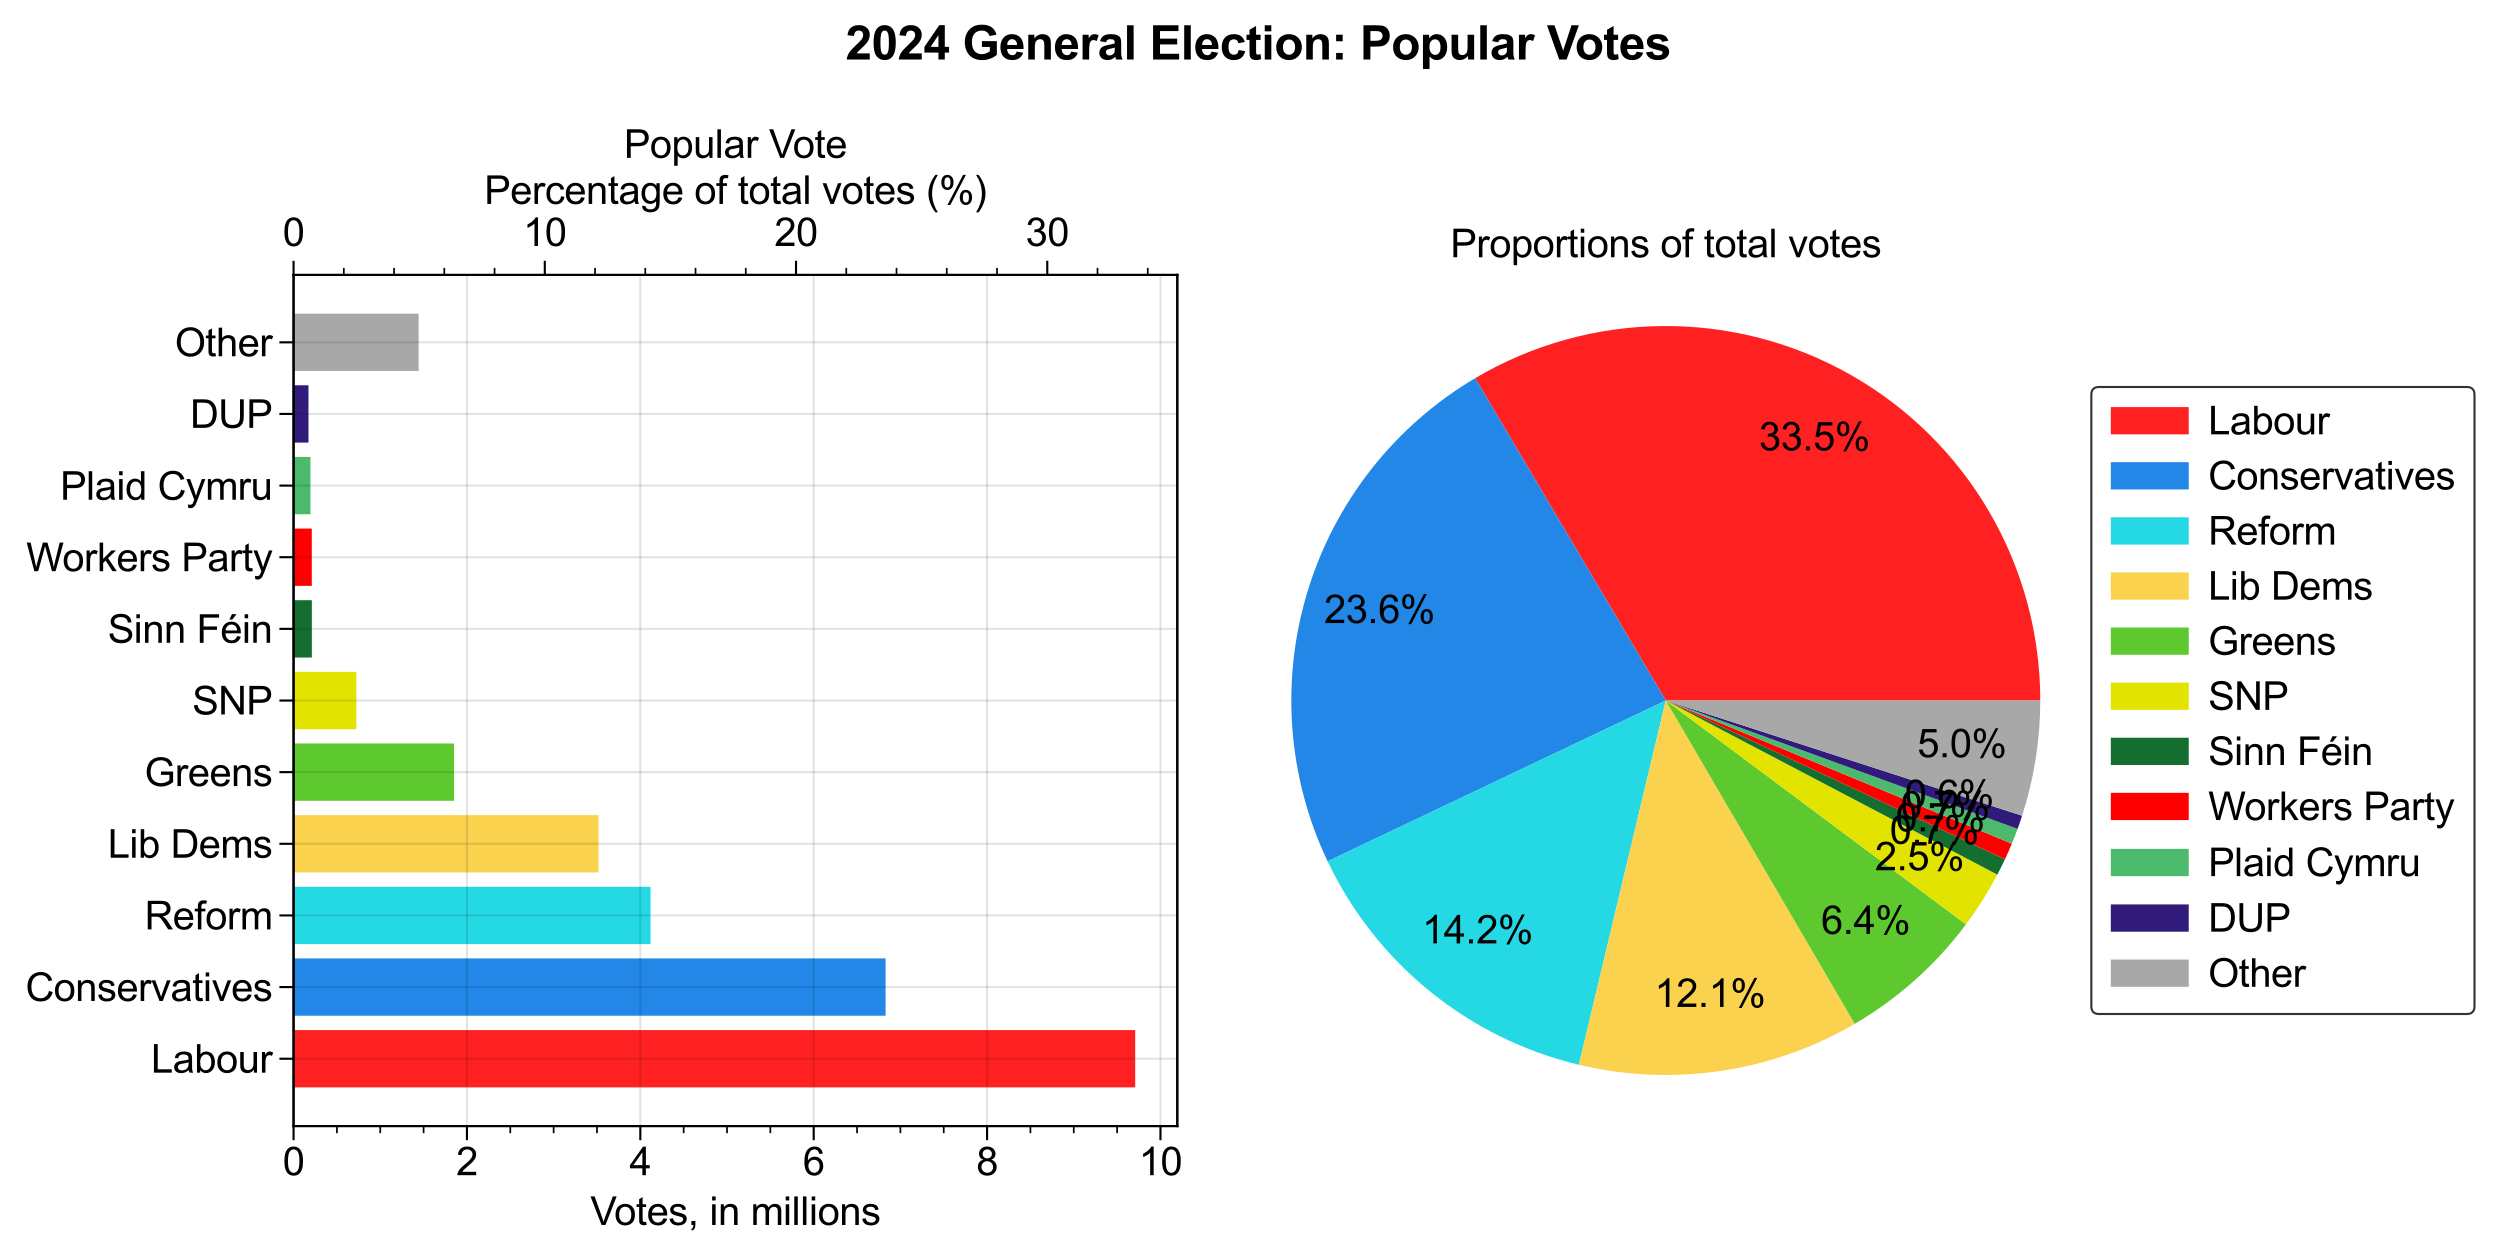 <?xml version="1.0" encoding="utf-8" standalone="no"?>
<!DOCTYPE svg PUBLIC "-//W3C//DTD SVG 1.1//EN"
  "http://www.w3.org/Graphics/SVG/1.1/DTD/svg11.dtd">
<svg xmlns:xlink="http://www.w3.org/1999/xlink" width="705.916pt" height="355.28pt" viewBox="0 0 705.916 355.28" xmlns="http://www.w3.org/2000/svg" version="1.1">
 <defs>
  <style type="text/css">*{stroke-linejoin: round; stroke-linecap: butt}</style>
 </defs>
 <g id="figure_1">
  <g id="patch_1">
   <path d="M 0 355.28 
L 705.916 355.28 
L 705.916 0 
L 0 0 
z
" style="fill: #ffffff"/>
  </g>
  <g id="axes_1">
   <g id="patch_2">
    <path d="M 82.892 317.96 
L 332.427 317.96 
L 332.427 77.64 
L 82.892 77.64 
z
" style="fill: #ffffff"/>
   </g>
   <g id="patch_3">
    <path d="M 82.892 307.036 
L 320.545 307.036 
L 320.545 290.853 
L 82.892 290.853 
z
" clip-path="url(#pf394250fcd)" style="fill: #ff2121"/>
   </g>
   <g id="patch_4">
    <path d="M 82.892 286.807 
L 250.052 286.807 
L 250.052 270.624 
L 82.892 270.624 
z
" clip-path="url(#pf394250fcd)" style="fill: #2287e6"/>
   </g>
   <g id="patch_5">
    <path d="M 82.892 266.578 
L 183.684 266.578 
L 183.684 250.395 
L 82.892 250.395 
z
" clip-path="url(#pf394250fcd)" style="fill: #24d9e3"/>
   </g>
   <g id="patch_6">
    <path d="M 82.892 246.349 
L 169.034 246.349 
L 169.034 230.166 
L 82.892 230.166 
z
" clip-path="url(#pf394250fcd)" style="fill: #fad24d"/>
   </g>
   <g id="patch_7">
    <path d="M 82.892 226.121 
L 128.204 226.121 
L 128.204 209.937 
L 82.892 209.937 
z
" clip-path="url(#pf394250fcd)" style="fill: #5dc92e"/>
   </g>
   <g id="patch_8">
    <path d="M 82.892 205.892 
L 100.633 205.892 
L 100.633 189.708 
L 82.892 189.708 
z
" clip-path="url(#pf394250fcd)" style="fill: #e3e300"/>
   </g>
   <g id="patch_9">
    <path d="M 82.892 185.663 
L 88.054 185.663 
L 88.054 169.479 
L 82.892 169.479 
z
" clip-path="url(#pf394250fcd)" style="fill: #146e2f"/>
   </g>
   <g id="patch_10">
    <path d="M 82.892 165.434 
L 88.038 165.434 
L 88.038 149.251 
L 82.892 149.251 
z
" clip-path="url(#pf394250fcd)" style="fill: #ff0000"/>
   </g>
   <g id="patch_11">
    <path d="M 82.892 145.205 
L 87.661 145.205 
L 87.661 129.022 
L 82.892 129.022 
z
" clip-path="url(#pf394250fcd)" style="fill: #4cba6d"/>
   </g>
   <g id="patch_12">
    <path d="M 82.892 124.976 
L 87.104 124.976 
L 87.104 108.793 
L 82.892 108.793 
z
" clip-path="url(#pf394250fcd)" style="fill: #311b7a"/>
   </g>
   <g id="patch_13">
    <path d="M 82.892 104.747 
L 118.2 104.747 
L 118.2 88.564 
L 82.892 88.564 
z
" clip-path="url(#pf394250fcd)" style="fill: #a8a8a8"/>
   </g>
   <g id="matplotlib.axis_1">
    <g id="xtick_1">
     <g id="line2d_1">
      <path d="M 82.892 317.96 
L 82.892 77.64 
" clip-path="url(#pf394250fcd)" style="fill: none; stroke: #000000; stroke-opacity: 0.11; stroke-width: 0.6; stroke-linecap: square"/>
     </g>
     <g id="line2d_2">
      <defs>
       <path id="m91f720fc83" d="M 0 0 
L 0 4 
" style="stroke: #000000; stroke-width: 0.6"/>
      </defs>
      <g>
       <use xlink:href="#m91f720fc83" x="82.892" y="317.96" style="stroke: #000000; stroke-width: 0.6"/>
      </g>
     </g>
     <g id="text_1">
      <!-- 0 -->
      <g transform="translate(79.833 331.834) scale(0.11 -0.11)">
       <defs>
        <path id="ArialMT-30" d="M 266 2259 
Q 266 3072 433 3567 
Q 600 4063 929 4331 
Q 1259 4600 1759 4600 
Q 2128 4600 2406 4451 
Q 2684 4303 2865 4023 
Q 3047 3744 3150 3342 
Q 3253 2941 3253 2259 
Q 3253 1453 3087 958 
Q 2922 463 2592 192 
Q 2263 -78 1759 -78 
Q 1097 -78 719 397 
Q 266 969 266 2259 
z
M 844 2259 
Q 844 1131 1108 757 
Q 1372 384 1759 384 
Q 2147 384 2411 759 
Q 2675 1134 2675 2259 
Q 2675 3391 2411 3762 
Q 2147 4134 1753 4134 
Q 1366 4134 1134 3806 
Q 844 3388 844 2259 
z
" transform="scale(0.016)"/>
       </defs>
       <use xlink:href="#ArialMT-30"/>
      </g>
     </g>
    </g>
    <g id="xtick_2">
     <g id="line2d_3">
      <path d="M 131.848 317.96 
L 131.848 77.64 
" clip-path="url(#pf394250fcd)" style="fill: none; stroke: #000000; stroke-opacity: 0.11; stroke-width: 0.6; stroke-linecap: square"/>
     </g>
     <g id="line2d_4">
      <g>
       <use xlink:href="#m91f720fc83" x="131.848" y="317.96" style="stroke: #000000; stroke-width: 0.6"/>
      </g>
     </g>
     <g id="text_2">
      <!-- 2 -->
      <g transform="translate(128.79 331.834) scale(0.11 -0.11)">
       <defs>
        <path id="ArialMT-32" d="M 3222 541 
L 3222 0 
L 194 0 
Q 188 203 259 391 
Q 375 700 629 1000 
Q 884 1300 1366 1694 
Q 2113 2306 2375 2664 
Q 2638 3022 2638 3341 
Q 2638 3675 2398 3904 
Q 2159 4134 1775 4134 
Q 1369 4134 1125 3890 
Q 881 3647 878 3216 
L 300 3275 
Q 359 3922 746 4261 
Q 1134 4600 1788 4600 
Q 2447 4600 2831 4234 
Q 3216 3869 3216 3328 
Q 3216 3053 3103 2787 
Q 2991 2522 2730 2228 
Q 2469 1934 1863 1422 
Q 1356 997 1212 845 
Q 1069 694 975 541 
L 3222 541 
z
" transform="scale(0.016)"/>
       </defs>
       <use xlink:href="#ArialMT-32"/>
      </g>
     </g>
    </g>
    <g id="xtick_3">
     <g id="line2d_5">
      <path d="M 180.805 317.96 
L 180.805 77.64 
" clip-path="url(#pf394250fcd)" style="fill: none; stroke: #000000; stroke-opacity: 0.11; stroke-width: 0.6; stroke-linecap: square"/>
     </g>
     <g id="line2d_6">
      <g>
       <use xlink:href="#m91f720fc83" x="180.805" y="317.96" style="stroke: #000000; stroke-width: 0.6"/>
      </g>
     </g>
     <g id="text_3">
      <!-- 4 -->
      <g transform="translate(177.746 331.834) scale(0.11 -0.11)">
       <defs>
        <path id="ArialMT-34" d="M 2069 0 
L 2069 1097 
L 81 1097 
L 81 1613 
L 2172 4581 
L 2631 4581 
L 2631 1613 
L 3250 1613 
L 3250 1097 
L 2631 1097 
L 2631 0 
L 2069 0 
z
M 2069 1613 
L 2069 3678 
L 634 1613 
L 2069 1613 
z
" transform="scale(0.016)"/>
       </defs>
       <use xlink:href="#ArialMT-34"/>
      </g>
     </g>
    </g>
    <g id="xtick_4">
     <g id="line2d_7">
      <path d="M 229.762 317.96 
L 229.762 77.64 
" clip-path="url(#pf394250fcd)" style="fill: none; stroke: #000000; stroke-opacity: 0.11; stroke-width: 0.6; stroke-linecap: square"/>
     </g>
     <g id="line2d_8">
      <g>
       <use xlink:href="#m91f720fc83" x="229.762" y="317.96" style="stroke: #000000; stroke-width: 0.6"/>
      </g>
     </g>
     <g id="text_4">
      <!-- 6 -->
      <g transform="translate(226.703 331.834) scale(0.11 -0.11)">
       <defs>
        <path id="ArialMT-36" d="M 3184 3459 
L 2625 3416 
Q 2550 3747 2413 3897 
Q 2184 4138 1850 4138 
Q 1581 4138 1378 3988 
Q 1113 3794 959 3422 
Q 806 3050 800 2363 
Q 1003 2672 1297 2822 
Q 1591 2972 1913 2972 
Q 2475 2972 2870 2558 
Q 3266 2144 3266 1488 
Q 3266 1056 3080 686 
Q 2894 316 2569 119 
Q 2244 -78 1831 -78 
Q 1128 -78 684 439 
Q 241 956 241 2144 
Q 241 3472 731 4075 
Q 1159 4600 1884 4600 
Q 2425 4600 2770 4297 
Q 3116 3994 3184 3459 
z
M 888 1484 
Q 888 1194 1011 928 
Q 1134 663 1356 523 
Q 1578 384 1822 384 
Q 2178 384 2434 671 
Q 2691 959 2691 1453 
Q 2691 1928 2437 2201 
Q 2184 2475 1800 2475 
Q 1419 2475 1153 2201 
Q 888 1928 888 1484 
z
" transform="scale(0.016)"/>
       </defs>
       <use xlink:href="#ArialMT-36"/>
      </g>
     </g>
    </g>
    <g id="xtick_5">
     <g id="line2d_9">
      <path d="M 278.718 317.96 
L 278.718 77.64 
" clip-path="url(#pf394250fcd)" style="fill: none; stroke: #000000; stroke-opacity: 0.11; stroke-width: 0.6; stroke-linecap: square"/>
     </g>
     <g id="line2d_10">
      <g>
       <use xlink:href="#m91f720fc83" x="278.718" y="317.96" style="stroke: #000000; stroke-width: 0.6"/>
      </g>
     </g>
     <g id="text_5">
      <!-- 8 -->
      <g transform="translate(275.66 331.834) scale(0.11 -0.11)">
       <defs>
        <path id="ArialMT-38" d="M 1131 2484 
Q 781 2613 612 2850 
Q 444 3088 444 3419 
Q 444 3919 803 4259 
Q 1163 4600 1759 4600 
Q 2359 4600 2725 4251 
Q 3091 3903 3091 3403 
Q 3091 3084 2923 2848 
Q 2756 2613 2416 2484 
Q 2838 2347 3058 2040 
Q 3278 1734 3278 1309 
Q 3278 722 2862 322 
Q 2447 -78 1769 -78 
Q 1091 -78 675 323 
Q 259 725 259 1325 
Q 259 1772 486 2073 
Q 713 2375 1131 2484 
z
M 1019 3438 
Q 1019 3113 1228 2906 
Q 1438 2700 1772 2700 
Q 2097 2700 2305 2904 
Q 2513 3109 2513 3406 
Q 2513 3716 2298 3927 
Q 2084 4138 1766 4138 
Q 1444 4138 1231 3931 
Q 1019 3725 1019 3438 
z
M 838 1322 
Q 838 1081 952 856 
Q 1066 631 1291 507 
Q 1516 384 1775 384 
Q 2178 384 2440 643 
Q 2703 903 2703 1303 
Q 2703 1709 2433 1975 
Q 2163 2241 1756 2241 
Q 1359 2241 1098 1978 
Q 838 1716 838 1322 
z
" transform="scale(0.016)"/>
       </defs>
       <use xlink:href="#ArialMT-38"/>
      </g>
     </g>
    </g>
    <g id="xtick_6">
     <g id="line2d_11">
      <path d="M 327.675 317.96 
L 327.675 77.64 
" clip-path="url(#pf394250fcd)" style="fill: none; stroke: #000000; stroke-opacity: 0.11; stroke-width: 0.6; stroke-linecap: square"/>
     </g>
     <g id="line2d_12">
      <g>
       <use xlink:href="#m91f720fc83" x="327.675" y="317.96" style="stroke: #000000; stroke-width: 0.6"/>
      </g>
     </g>
     <g id="text_6">
      <!-- 10 -->
      <g transform="translate(321.558 331.834) scale(0.11 -0.11)">
       <defs>
        <path id="ArialMT-31" d="M 2384 0 
L 1822 0 
L 1822 3584 
Q 1619 3391 1289 3197 
Q 959 3003 697 2906 
L 697 3450 
Q 1169 3672 1522 3987 
Q 1875 4303 2022 4600 
L 2384 4600 
L 2384 0 
z
" transform="scale(0.016)"/>
       </defs>
       <use xlink:href="#ArialMT-31"/>
       <use xlink:href="#ArialMT-30" x="55.615"/>
      </g>
     </g>
    </g>
    <g id="xtick_7">
     <g id="line2d_13">
      <defs>
       <path id="m62adfce03a" d="M 0 0 
L 0 2 
" style="stroke: #000000; stroke-width: 0.48"/>
      </defs>
      <g>
       <use xlink:href="#m62adfce03a" x="95.131" y="317.96" style="stroke: #000000; stroke-width: 0.48"/>
      </g>
     </g>
    </g>
    <g id="xtick_8">
     <g id="line2d_14">
      <g>
       <use xlink:href="#m62adfce03a" x="107.37" y="317.96" style="stroke: #000000; stroke-width: 0.48"/>
      </g>
     </g>
    </g>
    <g id="xtick_9">
     <g id="line2d_15">
      <g>
       <use xlink:href="#m62adfce03a" x="119.609" y="317.96" style="stroke: #000000; stroke-width: 0.48"/>
      </g>
     </g>
    </g>
    <g id="xtick_10">
     <g id="line2d_16">
      <g>
       <use xlink:href="#m62adfce03a" x="144.088" y="317.96" style="stroke: #000000; stroke-width: 0.48"/>
      </g>
     </g>
    </g>
    <g id="xtick_11">
     <g id="line2d_17">
      <g>
       <use xlink:href="#m62adfce03a" x="156.327" y="317.96" style="stroke: #000000; stroke-width: 0.48"/>
      </g>
     </g>
    </g>
    <g id="xtick_12">
     <g id="line2d_18">
      <g>
       <use xlink:href="#m62adfce03a" x="168.566" y="317.96" style="stroke: #000000; stroke-width: 0.48"/>
      </g>
     </g>
    </g>
    <g id="xtick_13">
     <g id="line2d_19">
      <g>
       <use xlink:href="#m62adfce03a" x="193.044" y="317.96" style="stroke: #000000; stroke-width: 0.48"/>
      </g>
     </g>
    </g>
    <g id="xtick_14">
     <g id="line2d_20">
      <g>
       <use xlink:href="#m62adfce03a" x="205.283" y="317.96" style="stroke: #000000; stroke-width: 0.48"/>
      </g>
     </g>
    </g>
    <g id="xtick_15">
     <g id="line2d_21">
      <g>
       <use xlink:href="#m62adfce03a" x="217.522" y="317.96" style="stroke: #000000; stroke-width: 0.48"/>
      </g>
     </g>
    </g>
    <g id="xtick_16">
     <g id="line2d_22">
      <g>
       <use xlink:href="#m62adfce03a" x="242.001" y="317.96" style="stroke: #000000; stroke-width: 0.48"/>
      </g>
     </g>
    </g>
    <g id="xtick_17">
     <g id="line2d_23">
      <g>
       <use xlink:href="#m62adfce03a" x="254.24" y="317.96" style="stroke: #000000; stroke-width: 0.48"/>
      </g>
     </g>
    </g>
    <g id="xtick_18">
     <g id="line2d_24">
      <g>
       <use xlink:href="#m62adfce03a" x="266.479" y="317.96" style="stroke: #000000; stroke-width: 0.48"/>
      </g>
     </g>
    </g>
    <g id="xtick_19">
     <g id="line2d_25">
      <g>
       <use xlink:href="#m62adfce03a" x="290.957" y="317.96" style="stroke: #000000; stroke-width: 0.48"/>
      </g>
     </g>
    </g>
    <g id="xtick_20">
     <g id="line2d_26">
      <g>
       <use xlink:href="#m62adfce03a" x="303.196" y="317.96" style="stroke: #000000; stroke-width: 0.48"/>
      </g>
     </g>
    </g>
    <g id="xtick_21">
     <g id="line2d_27">
      <g>
       <use xlink:href="#m62adfce03a" x="315.436" y="317.96" style="stroke: #000000; stroke-width: 0.48"/>
      </g>
     </g>
    </g>
    <g id="text_7">
     <!-- Votes, in millions -->
     <g transform="translate(166.697 345.893) scale(0.11 -0.11)">
      <defs>
       <path id="ArialMT-56" d="M 1803 0 
L 28 4581 
L 684 4581 
L 1875 1253 
Q 2019 853 2116 503 
Q 2222 878 2363 1253 
L 3600 4581 
L 4219 4581 
L 2425 0 
L 1803 0 
z
" transform="scale(0.016)"/>
       <path id="ArialMT-6f" d="M 213 1659 
Q 213 2581 725 3025 
Q 1153 3394 1769 3394 
Q 2453 3394 2887 2945 
Q 3322 2497 3322 1706 
Q 3322 1066 3130 698 
Q 2938 331 2570 128 
Q 2203 -75 1769 -75 
Q 1072 -75 642 372 
Q 213 819 213 1659 
z
M 791 1659 
Q 791 1022 1069 705 
Q 1347 388 1769 388 
Q 2188 388 2466 706 
Q 2744 1025 2744 1678 
Q 2744 2294 2464 2611 
Q 2184 2928 1769 2928 
Q 1347 2928 1069 2612 
Q 791 2297 791 1659 
z
" transform="scale(0.016)"/>
       <path id="ArialMT-74" d="M 1650 503 
L 1731 6 
Q 1494 -44 1306 -44 
Q 1000 -44 831 53 
Q 663 150 594 308 
Q 525 466 525 972 
L 525 2881 
L 113 2881 
L 113 3319 
L 525 3319 
L 525 4141 
L 1084 4478 
L 1084 3319 
L 1650 3319 
L 1650 2881 
L 1084 2881 
L 1084 941 
Q 1084 700 1114 631 
Q 1144 563 1211 522 
Q 1278 481 1403 481 
Q 1497 481 1650 503 
z
" transform="scale(0.016)"/>
       <path id="ArialMT-65" d="M 2694 1069 
L 3275 997 
Q 3138 488 2766 206 
Q 2394 -75 1816 -75 
Q 1088 -75 661 373 
Q 234 822 234 1631 
Q 234 2469 665 2931 
Q 1097 3394 1784 3394 
Q 2450 3394 2872 2941 
Q 3294 2488 3294 1666 
Q 3294 1616 3291 1516 
L 816 1516 
Q 847 969 1125 678 
Q 1403 388 1819 388 
Q 2128 388 2347 550 
Q 2566 713 2694 1069 
z
M 847 1978 
L 2700 1978 
Q 2663 2397 2488 2606 
Q 2219 2931 1791 2931 
Q 1403 2931 1139 2672 
Q 875 2413 847 1978 
z
" transform="scale(0.016)"/>
       <path id="ArialMT-73" d="M 197 991 
L 753 1078 
Q 800 744 1014 566 
Q 1228 388 1613 388 
Q 2000 388 2187 545 
Q 2375 703 2375 916 
Q 2375 1106 2209 1216 
Q 2094 1291 1634 1406 
Q 1016 1563 777 1677 
Q 538 1791 414 1992 
Q 291 2194 291 2438 
Q 291 2659 392 2848 
Q 494 3038 669 3163 
Q 800 3259 1026 3326 
Q 1253 3394 1513 3394 
Q 1903 3394 2198 3281 
Q 2494 3169 2634 2976 
Q 2775 2784 2828 2463 
L 2278 2388 
Q 2241 2644 2061 2787 
Q 1881 2931 1553 2931 
Q 1166 2931 1000 2803 
Q 834 2675 834 2503 
Q 834 2394 903 2306 
Q 972 2216 1119 2156 
Q 1203 2125 1616 2013 
Q 2213 1853 2448 1751 
Q 2684 1650 2818 1456 
Q 2953 1263 2953 975 
Q 2953 694 2789 445 
Q 2625 197 2315 61 
Q 2006 -75 1616 -75 
Q 969 -75 630 194 
Q 291 463 197 991 
z
" transform="scale(0.016)"/>
       <path id="ArialMT-2c" d="M 569 0 
L 569 641 
L 1209 641 
L 1209 0 
Q 1209 -353 1084 -570 
Q 959 -788 688 -906 
L 531 -666 
Q 709 -588 793 -436 
Q 878 -284 888 0 
L 569 0 
z
" transform="scale(0.016)"/>
       <path id="ArialMT-20" transform="scale(0.016)"/>
       <path id="ArialMT-69" d="M 425 3934 
L 425 4581 
L 988 4581 
L 988 3934 
L 425 3934 
z
M 425 0 
L 425 3319 
L 988 3319 
L 988 0 
L 425 0 
z
" transform="scale(0.016)"/>
       <path id="ArialMT-6e" d="M 422 0 
L 422 3319 
L 928 3319 
L 928 2847 
Q 1294 3394 1984 3394 
Q 2284 3394 2536 3286 
Q 2788 3178 2913 3003 
Q 3038 2828 3088 2588 
Q 3119 2431 3119 2041 
L 3119 0 
L 2556 0 
L 2556 2019 
Q 2556 2363 2490 2533 
Q 2425 2703 2258 2804 
Q 2091 2906 1866 2906 
Q 1506 2906 1245 2678 
Q 984 2450 984 1813 
L 984 0 
L 422 0 
z
" transform="scale(0.016)"/>
       <path id="ArialMT-6d" d="M 422 0 
L 422 3319 
L 925 3319 
L 925 2853 
Q 1081 3097 1340 3245 
Q 1600 3394 1931 3394 
Q 2300 3394 2536 3241 
Q 2772 3088 2869 2813 
Q 3263 3394 3894 3394 
Q 4388 3394 4653 3120 
Q 4919 2847 4919 2278 
L 4919 0 
L 4359 0 
L 4359 2091 
Q 4359 2428 4304 2576 
Q 4250 2725 4106 2815 
Q 3963 2906 3769 2906 
Q 3419 2906 3187 2673 
Q 2956 2441 2956 1928 
L 2956 0 
L 2394 0 
L 2394 2156 
Q 2394 2531 2256 2718 
Q 2119 2906 1806 2906 
Q 1569 2906 1367 2781 
Q 1166 2656 1075 2415 
Q 984 2175 984 1722 
L 984 0 
L 422 0 
z
" transform="scale(0.016)"/>
       <path id="ArialMT-6c" d="M 409 0 
L 409 4581 
L 972 4581 
L 972 0 
L 409 0 
z
" transform="scale(0.016)"/>
      </defs>
      <use xlink:href="#ArialMT-56"/>
      <use xlink:href="#ArialMT-6f" x="61.199"/>
      <use xlink:href="#ArialMT-74" x="116.814"/>
      <use xlink:href="#ArialMT-65" x="144.598"/>
      <use xlink:href="#ArialMT-73" x="200.213"/>
      <use xlink:href="#ArialMT-2c" x="250.213"/>
      <use xlink:href="#ArialMT-20" x="277.996"/>
      <use xlink:href="#ArialMT-69" x="305.779"/>
      <use xlink:href="#ArialMT-6e" x="327.996"/>
      <use xlink:href="#ArialMT-20" x="383.611"/>
      <use xlink:href="#ArialMT-6d" x="411.395"/>
      <use xlink:href="#ArialMT-69" x="494.695"/>
      <use xlink:href="#ArialMT-6c" x="516.912"/>
      <use xlink:href="#ArialMT-6c" x="539.129"/>
      <use xlink:href="#ArialMT-69" x="561.346"/>
      <use xlink:href="#ArialMT-6f" x="583.562"/>
      <use xlink:href="#ArialMT-6e" x="639.178"/>
      <use xlink:href="#ArialMT-73" x="694.793"/>
     </g>
    </g>
   </g>
   <g id="matplotlib.axis_2">
    <g id="ytick_1">
     <g id="line2d_28">
      <path d="M 82.892 298.945 
L 332.427 298.945 
" clip-path="url(#pf394250fcd)" style="fill: none; stroke: #000000; stroke-opacity: 0.11; stroke-width: 0.6; stroke-linecap: square"/>
     </g>
     <g id="line2d_29">
      <defs>
       <path id="m9ad4e57969" d="M 0 0 
L -4 0 
" style="stroke: #000000; stroke-width: 0.6"/>
      </defs>
      <g>
       <use xlink:href="#m9ad4e57969" x="82.892" y="298.945" style="stroke: #000000; stroke-width: 0.6"/>
      </g>
     </g>
     <g id="text_8">
      <!-- Labour -->
      <g transform="translate(42.644 302.882) scale(0.11 -0.11)">
       <defs>
        <path id="ArialMT-4c" d="M 469 0 
L 469 4581 
L 1075 4581 
L 1075 541 
L 3331 541 
L 3331 0 
L 469 0 
z
" transform="scale(0.016)"/>
        <path id="ArialMT-61" d="M 2588 409 
Q 2275 144 1986 34 
Q 1697 -75 1366 -75 
Q 819 -75 525 192 
Q 231 459 231 875 
Q 231 1119 342 1320 
Q 453 1522 633 1644 
Q 813 1766 1038 1828 
Q 1203 1872 1538 1913 
Q 2219 1994 2541 2106 
Q 2544 2222 2544 2253 
Q 2544 2597 2384 2738 
Q 2169 2928 1744 2928 
Q 1347 2928 1158 2789 
Q 969 2650 878 2297 
L 328 2372 
Q 403 2725 575 2942 
Q 747 3159 1072 3276 
Q 1397 3394 1825 3394 
Q 2250 3394 2515 3294 
Q 2781 3194 2906 3042 
Q 3031 2891 3081 2659 
Q 3109 2516 3109 2141 
L 3109 1391 
Q 3109 606 3145 398 
Q 3181 191 3288 0 
L 2700 0 
Q 2613 175 2588 409 
z
M 2541 1666 
Q 2234 1541 1622 1453 
Q 1275 1403 1131 1340 
Q 988 1278 909 1158 
Q 831 1038 831 891 
Q 831 666 1001 516 
Q 1172 366 1500 366 
Q 1825 366 2078 508 
Q 2331 650 2450 897 
Q 2541 1088 2541 1459 
L 2541 1666 
z
" transform="scale(0.016)"/>
        <path id="ArialMT-62" d="M 941 0 
L 419 0 
L 419 4581 
L 981 4581 
L 981 2947 
Q 1338 3394 1891 3394 
Q 2197 3394 2470 3270 
Q 2744 3147 2920 2923 
Q 3097 2700 3197 2384 
Q 3297 2069 3297 1709 
Q 3297 856 2875 390 
Q 2453 -75 1863 -75 
Q 1275 -75 941 416 
L 941 0 
z
M 934 1684 
Q 934 1088 1097 822 
Q 1363 388 1816 388 
Q 2184 388 2453 708 
Q 2722 1028 2722 1663 
Q 2722 2313 2464 2622 
Q 2206 2931 1841 2931 
Q 1472 2931 1203 2611 
Q 934 2291 934 1684 
z
" transform="scale(0.016)"/>
        <path id="ArialMT-75" d="M 2597 0 
L 2597 488 
Q 2209 -75 1544 -75 
Q 1250 -75 995 37 
Q 741 150 617 320 
Q 494 491 444 738 
Q 409 903 409 1263 
L 409 3319 
L 972 3319 
L 972 1478 
Q 972 1038 1006 884 
Q 1059 663 1231 536 
Q 1403 409 1656 409 
Q 1909 409 2131 539 
Q 2353 669 2445 892 
Q 2538 1116 2538 1541 
L 2538 3319 
L 3100 3319 
L 3100 0 
L 2597 0 
z
" transform="scale(0.016)"/>
        <path id="ArialMT-72" d="M 416 0 
L 416 3319 
L 922 3319 
L 922 2816 
Q 1116 3169 1280 3281 
Q 1444 3394 1641 3394 
Q 1925 3394 2219 3213 
L 2025 2691 
Q 1819 2813 1613 2813 
Q 1428 2813 1281 2702 
Q 1134 2591 1072 2394 
Q 978 2094 978 1738 
L 978 0 
L 416 0 
z
" transform="scale(0.016)"/>
       </defs>
       <use xlink:href="#ArialMT-4c"/>
       <use xlink:href="#ArialMT-61" x="55.615"/>
       <use xlink:href="#ArialMT-62" x="111.23"/>
       <use xlink:href="#ArialMT-6f" x="166.846"/>
       <use xlink:href="#ArialMT-75" x="222.461"/>
       <use xlink:href="#ArialMT-72" x="278.076"/>
      </g>
     </g>
    </g>
    <g id="ytick_2">
     <g id="line2d_30">
      <path d="M 82.892 278.716 
L 332.427 278.716 
" clip-path="url(#pf394250fcd)" style="fill: none; stroke: #000000; stroke-opacity: 0.11; stroke-width: 0.6; stroke-linecap: square"/>
     </g>
     <g id="line2d_31">
      <g>
       <use xlink:href="#m9ad4e57969" x="82.892" y="278.716" style="stroke: #000000; stroke-width: 0.6"/>
      </g>
     </g>
     <g id="text_9">
      <!-- Conservatives -->
      <g transform="translate(7.2 282.653) scale(0.11 -0.11)">
       <defs>
        <path id="ArialMT-43" d="M 3763 1606 
L 4369 1453 
Q 4178 706 3683 314 
Q 3188 -78 2472 -78 
Q 1731 -78 1267 223 
Q 803 525 561 1097 
Q 319 1669 319 2325 
Q 319 3041 592 3573 
Q 866 4106 1370 4382 
Q 1875 4659 2481 4659 
Q 3169 4659 3637 4309 
Q 4106 3959 4291 3325 
L 3694 3184 
Q 3534 3684 3231 3912 
Q 2928 4141 2469 4141 
Q 1941 4141 1586 3887 
Q 1231 3634 1087 3207 
Q 944 2781 944 2328 
Q 944 1744 1114 1308 
Q 1284 872 1643 656 
Q 2003 441 2422 441 
Q 2931 441 3284 734 
Q 3638 1028 3763 1606 
z
" transform="scale(0.016)"/>
        <path id="ArialMT-76" d="M 1344 0 
L 81 3319 
L 675 3319 
L 1388 1331 
Q 1503 1009 1600 663 
Q 1675 925 1809 1294 
L 2547 3319 
L 3125 3319 
L 1869 0 
L 1344 0 
z
" transform="scale(0.016)"/>
       </defs>
       <use xlink:href="#ArialMT-43"/>
       <use xlink:href="#ArialMT-6f" x="72.217"/>
       <use xlink:href="#ArialMT-6e" x="127.832"/>
       <use xlink:href="#ArialMT-73" x="183.447"/>
       <use xlink:href="#ArialMT-65" x="233.447"/>
       <use xlink:href="#ArialMT-72" x="289.062"/>
       <use xlink:href="#ArialMT-76" x="322.363"/>
       <use xlink:href="#ArialMT-61" x="372.363"/>
       <use xlink:href="#ArialMT-74" x="427.979"/>
       <use xlink:href="#ArialMT-69" x="455.762"/>
       <use xlink:href="#ArialMT-76" x="477.979"/>
       <use xlink:href="#ArialMT-65" x="527.979"/>
       <use xlink:href="#ArialMT-73" x="583.594"/>
      </g>
     </g>
    </g>
    <g id="ytick_3">
     <g id="line2d_32">
      <path d="M 82.892 258.487 
L 332.427 258.487 
" clip-path="url(#pf394250fcd)" style="fill: none; stroke: #000000; stroke-opacity: 0.11; stroke-width: 0.6; stroke-linecap: square"/>
     </g>
     <g id="line2d_33">
      <g>
       <use xlink:href="#m9ad4e57969" x="82.892" y="258.487" style="stroke: #000000; stroke-width: 0.6"/>
      </g>
     </g>
     <g id="text_10">
      <!-- Reform -->
      <g transform="translate(40.833 262.424) scale(0.11 -0.11)">
       <defs>
        <path id="ArialMT-52" d="M 503 0 
L 503 4581 
L 2534 4581 
Q 3147 4581 3465 4457 
Q 3784 4334 3975 4021 
Q 4166 3709 4166 3331 
Q 4166 2844 3850 2509 
Q 3534 2175 2875 2084 
Q 3116 1969 3241 1856 
Q 3506 1613 3744 1247 
L 4541 0 
L 3778 0 
L 3172 953 
Q 2906 1366 2734 1584 
Q 2563 1803 2427 1890 
Q 2291 1978 2150 2013 
Q 2047 2034 1813 2034 
L 1109 2034 
L 1109 0 
L 503 0 
z
M 1109 2559 
L 2413 2559 
Q 2828 2559 3062 2645 
Q 3297 2731 3419 2920 
Q 3541 3109 3541 3331 
Q 3541 3656 3305 3865 
Q 3069 4075 2559 4075 
L 1109 4075 
L 1109 2559 
z
" transform="scale(0.016)"/>
        <path id="ArialMT-66" d="M 556 0 
L 556 2881 
L 59 2881 
L 59 3319 
L 556 3319 
L 556 3672 
Q 556 4006 616 4169 
Q 697 4388 901 4523 
Q 1106 4659 1475 4659 
Q 1713 4659 2000 4603 
L 1916 4113 
Q 1741 4144 1584 4144 
Q 1328 4144 1222 4034 
Q 1116 3925 1116 3625 
L 1116 3319 
L 1763 3319 
L 1763 2881 
L 1116 2881 
L 1116 0 
L 556 0 
z
" transform="scale(0.016)"/>
       </defs>
       <use xlink:href="#ArialMT-52"/>
       <use xlink:href="#ArialMT-65" x="72.217"/>
       <use xlink:href="#ArialMT-66" x="127.832"/>
       <use xlink:href="#ArialMT-6f" x="155.615"/>
       <use xlink:href="#ArialMT-72" x="211.23"/>
       <use xlink:href="#ArialMT-6d" x="244.531"/>
      </g>
     </g>
    </g>
    <g id="ytick_4">
     <g id="line2d_34">
      <path d="M 82.892 238.258 
L 332.427 238.258 
" clip-path="url(#pf394250fcd)" style="fill: none; stroke: #000000; stroke-opacity: 0.11; stroke-width: 0.6; stroke-linecap: square"/>
     </g>
     <g id="line2d_35">
      <g>
       <use xlink:href="#m9ad4e57969" x="82.892" y="238.258" style="stroke: #000000; stroke-width: 0.6"/>
      </g>
     </g>
     <g id="text_11">
      <!-- Lib Dems -->
      <g transform="translate(30.434 242.195) scale(0.11 -0.11)">
       <defs>
        <path id="ArialMT-44" d="M 494 0 
L 494 4581 
L 2072 4581 
Q 2606 4581 2888 4516 
Q 3281 4425 3559 4188 
Q 3922 3881 4101 3404 
Q 4281 2928 4281 2316 
Q 4281 1794 4159 1391 
Q 4038 988 3847 723 
Q 3656 459 3429 307 
Q 3203 156 2883 78 
Q 2563 0 2147 0 
L 494 0 
z
M 1100 541 
L 2078 541 
Q 2531 541 2789 625 
Q 3047 709 3200 863 
Q 3416 1078 3536 1442 
Q 3656 1806 3656 2325 
Q 3656 3044 3420 3430 
Q 3184 3816 2847 3947 
Q 2603 4041 2063 4041 
L 1100 4041 
L 1100 541 
z
" transform="scale(0.016)"/>
       </defs>
       <use xlink:href="#ArialMT-4c"/>
       <use xlink:href="#ArialMT-69" x="55.615"/>
       <use xlink:href="#ArialMT-62" x="77.832"/>
       <use xlink:href="#ArialMT-20" x="133.447"/>
       <use xlink:href="#ArialMT-44" x="161.23"/>
       <use xlink:href="#ArialMT-65" x="233.447"/>
       <use xlink:href="#ArialMT-6d" x="289.062"/>
       <use xlink:href="#ArialMT-73" x="372.363"/>
      </g>
     </g>
    </g>
    <g id="ytick_5">
     <g id="line2d_36">
      <path d="M 82.892 218.029 
L 332.427 218.029 
" clip-path="url(#pf394250fcd)" style="fill: none; stroke: #000000; stroke-opacity: 0.11; stroke-width: 0.6; stroke-linecap: square"/>
     </g>
     <g id="line2d_37">
      <g>
       <use xlink:href="#m9ad4e57969" x="82.892" y="218.029" style="stroke: #000000; stroke-width: 0.6"/>
      </g>
     </g>
     <g id="text_12">
      <!-- Greens -->
      <g transform="translate(40.822 221.966) scale(0.11 -0.11)">
       <defs>
        <path id="ArialMT-47" d="M 2638 1797 
L 2638 2334 
L 4578 2338 
L 4578 638 
Q 4131 281 3656 101 
Q 3181 -78 2681 -78 
Q 2006 -78 1454 211 
Q 903 500 622 1047 
Q 341 1594 341 2269 
Q 341 2938 620 3517 
Q 900 4097 1425 4378 
Q 1950 4659 2634 4659 
Q 3131 4659 3532 4498 
Q 3934 4338 4162 4050 
Q 4391 3763 4509 3300 
L 3963 3150 
Q 3859 3500 3706 3700 
Q 3553 3900 3268 4020 
Q 2984 4141 2638 4141 
Q 2222 4141 1919 4014 
Q 1616 3888 1430 3681 
Q 1244 3475 1141 3228 
Q 966 2803 966 2306 
Q 966 1694 1177 1281 
Q 1388 869 1791 669 
Q 2194 469 2647 469 
Q 3041 469 3416 620 
Q 3791 772 3984 944 
L 3984 1797 
L 2638 1797 
z
" transform="scale(0.016)"/>
       </defs>
       <use xlink:href="#ArialMT-47"/>
       <use xlink:href="#ArialMT-72" x="77.783"/>
       <use xlink:href="#ArialMT-65" x="111.084"/>
       <use xlink:href="#ArialMT-65" x="166.699"/>
       <use xlink:href="#ArialMT-6e" x="222.314"/>
       <use xlink:href="#ArialMT-73" x="277.93"/>
      </g>
     </g>
    </g>
    <g id="ytick_6">
     <g id="line2d_38">
      <path d="M 82.892 197.8 
L 332.427 197.8 
" clip-path="url(#pf394250fcd)" style="fill: none; stroke: #000000; stroke-opacity: 0.11; stroke-width: 0.6; stroke-linecap: square"/>
     </g>
     <g id="line2d_39">
      <g>
       <use xlink:href="#m9ad4e57969" x="82.892" y="197.8" style="stroke: #000000; stroke-width: 0.6"/>
      </g>
     </g>
     <g id="text_13">
      <!-- SNP -->
      <g transform="translate(54.273 201.737) scale(0.11 -0.11)">
       <defs>
        <path id="ArialMT-53" d="M 288 1472 
L 859 1522 
Q 900 1178 1048 958 
Q 1197 738 1509 602 
Q 1822 466 2213 466 
Q 2559 466 2825 569 
Q 3091 672 3220 851 
Q 3350 1031 3350 1244 
Q 3350 1459 3225 1620 
Q 3100 1781 2813 1891 
Q 2628 1963 1997 2114 
Q 1366 2266 1113 2400 
Q 784 2572 623 2826 
Q 463 3081 463 3397 
Q 463 3744 659 4045 
Q 856 4347 1234 4503 
Q 1613 4659 2075 4659 
Q 2584 4659 2973 4495 
Q 3363 4331 3572 4012 
Q 3781 3694 3797 3291 
L 3216 3247 
Q 3169 3681 2898 3903 
Q 2628 4125 2100 4125 
Q 1550 4125 1298 3923 
Q 1047 3722 1047 3438 
Q 1047 3191 1225 3031 
Q 1400 2872 2139 2705 
Q 2878 2538 3153 2413 
Q 3553 2228 3743 1945 
Q 3934 1663 3934 1294 
Q 3934 928 3725 604 
Q 3516 281 3123 101 
Q 2731 -78 2241 -78 
Q 1619 -78 1198 103 
Q 778 284 539 648 
Q 300 1013 288 1472 
z
" transform="scale(0.016)"/>
        <path id="ArialMT-4e" d="M 488 0 
L 488 4581 
L 1109 4581 
L 3516 984 
L 3516 4581 
L 4097 4581 
L 4097 0 
L 3475 0 
L 1069 3600 
L 1069 0 
L 488 0 
z
" transform="scale(0.016)"/>
        <path id="ArialMT-50" d="M 494 0 
L 494 4581 
L 2222 4581 
Q 2678 4581 2919 4538 
Q 3256 4481 3484 4323 
Q 3713 4166 3852 3881 
Q 3991 3597 3991 3256 
Q 3991 2672 3619 2267 
Q 3247 1863 2275 1863 
L 1100 1863 
L 1100 0 
L 494 0 
z
M 1100 2403 
L 2284 2403 
Q 2872 2403 3119 2622 
Q 3366 2841 3366 3238 
Q 3366 3525 3220 3729 
Q 3075 3934 2838 4000 
Q 2684 4041 2272 4041 
L 1100 4041 
L 1100 2403 
z
" transform="scale(0.016)"/>
       </defs>
       <use xlink:href="#ArialMT-53"/>
       <use xlink:href="#ArialMT-4e" x="66.699"/>
       <use xlink:href="#ArialMT-50" x="138.916"/>
      </g>
     </g>
    </g>
    <g id="ytick_7">
     <g id="line2d_40">
      <path d="M 82.892 177.571 
L 332.427 177.571 
" clip-path="url(#pf394250fcd)" style="fill: none; stroke: #000000; stroke-opacity: 0.11; stroke-width: 0.6; stroke-linecap: square"/>
     </g>
     <g id="line2d_41">
      <g>
       <use xlink:href="#m9ad4e57969" x="82.892" y="177.571" style="stroke: #000000; stroke-width: 0.6"/>
      </g>
     </g>
     <g id="text_14">
      <!-- Sinn Féin -->
      <g transform="translate(30.424 181.508) scale(0.11 -0.11)">
       <defs>
        <path id="ArialMT-46" d="M 525 0 
L 525 4581 
L 3616 4581 
L 3616 4041 
L 1131 4041 
L 1131 2622 
L 3281 2622 
L 3281 2081 
L 1131 2081 
L 1131 0 
L 525 0 
z
" transform="scale(0.016)"/>
        <path id="ArialMT-e9" d="M 2694 1069 
L 3275 997 
Q 3138 488 2766 206 
Q 2394 -75 1816 -75 
Q 1088 -75 661 373 
Q 234 822 234 1631 
Q 234 2469 665 2931 
Q 1097 3394 1784 3394 
Q 2450 3394 2872 2941 
Q 3294 2488 3294 1666 
Q 3294 1616 3291 1516 
L 816 1516 
Q 847 969 1125 678 
Q 1403 388 1819 388 
Q 2128 388 2347 550 
Q 2566 713 2694 1069 
z
M 847 1978 
L 2700 1978 
Q 2663 2397 2488 2606 
Q 2219 2931 1791 2931 
Q 1403 2931 1139 2672 
Q 875 2413 847 1978 
z
M 1454 3731 
L 1869 4606 
L 2607 4606 
L 1919 3731 
L 1454 3731 
z
" transform="scale(0.016)"/>
       </defs>
       <use xlink:href="#ArialMT-53"/>
       <use xlink:href="#ArialMT-69" x="66.699"/>
       <use xlink:href="#ArialMT-6e" x="88.916"/>
       <use xlink:href="#ArialMT-6e" x="144.531"/>
       <use xlink:href="#ArialMT-20" x="200.146"/>
       <use xlink:href="#ArialMT-46" x="227.93"/>
       <use xlink:href="#ArialMT-e9" x="289.014"/>
       <use xlink:href="#ArialMT-69" x="344.629"/>
       <use xlink:href="#ArialMT-6e" x="366.846"/>
      </g>
     </g>
    </g>
    <g id="ytick_8">
     <g id="line2d_42">
      <path d="M 82.892 157.342 
L 332.427 157.342 
" clip-path="url(#pf394250fcd)" style="fill: none; stroke: #000000; stroke-opacity: 0.11; stroke-width: 0.6; stroke-linecap: square"/>
     </g>
     <g id="line2d_43">
      <g>
       <use xlink:href="#m9ad4e57969" x="82.892" y="157.342" style="stroke: #000000; stroke-width: 0.6"/>
      </g>
     </g>
     <g id="text_15">
      <!-- Workers Party -->
      <g transform="translate(7.413 161.279) scale(0.11 -0.11)">
       <defs>
        <path id="ArialMT-57" d="M 1294 0 
L 78 4581 
L 700 4581 
L 1397 1578 
Q 1509 1106 1591 641 
Q 1766 1375 1797 1488 
L 2669 4581 
L 3400 4581 
L 4056 2263 
Q 4303 1400 4413 641 
Q 4500 1075 4641 1638 
L 5359 4581 
L 5969 4581 
L 4713 0 
L 4128 0 
L 3163 3491 
Q 3041 3928 3019 4028 
Q 2947 3713 2884 3491 
L 1913 0 
L 1294 0 
z
" transform="scale(0.016)"/>
        <path id="ArialMT-6b" d="M 425 0 
L 425 4581 
L 988 4581 
L 988 1969 
L 2319 3319 
L 3047 3319 
L 1778 2088 
L 3175 0 
L 2481 0 
L 1384 1697 
L 988 1316 
L 988 0 
L 425 0 
z
" transform="scale(0.016)"/>
        <path id="ArialMT-79" d="M 397 -1278 
L 334 -750 
Q 519 -800 656 -800 
Q 844 -800 956 -737 
Q 1069 -675 1141 -563 
Q 1194 -478 1313 -144 
Q 1328 -97 1363 -6 
L 103 3319 
L 709 3319 
L 1400 1397 
Q 1534 1031 1641 628 
Q 1738 1016 1872 1384 
L 2581 3319 
L 3144 3319 
L 1881 -56 
Q 1678 -603 1566 -809 
Q 1416 -1088 1222 -1217 
Q 1028 -1347 759 -1347 
Q 597 -1347 397 -1278 
z
" transform="scale(0.016)"/>
       </defs>
       <use xlink:href="#ArialMT-57"/>
       <use xlink:href="#ArialMT-6f" x="92.635"/>
       <use xlink:href="#ArialMT-72" x="148.25"/>
       <use xlink:href="#ArialMT-6b" x="181.551"/>
       <use xlink:href="#ArialMT-65" x="231.551"/>
       <use xlink:href="#ArialMT-72" x="287.166"/>
       <use xlink:href="#ArialMT-73" x="320.467"/>
       <use xlink:href="#ArialMT-20" x="370.467"/>
       <use xlink:href="#ArialMT-50" x="398.25"/>
       <use xlink:href="#ArialMT-61" x="464.949"/>
       <use xlink:href="#ArialMT-72" x="520.564"/>
       <use xlink:href="#ArialMT-74" x="553.865"/>
       <use xlink:href="#ArialMT-79" x="581.648"/>
      </g>
     </g>
    </g>
    <g id="ytick_9">
     <g id="line2d_44">
      <path d="M 82.892 137.113 
L 332.427 137.113 
" clip-path="url(#pf394250fcd)" style="fill: none; stroke: #000000; stroke-opacity: 0.11; stroke-width: 0.6; stroke-linecap: square"/>
     </g>
     <g id="line2d_45">
      <g>
       <use xlink:href="#m9ad4e57969" x="82.892" y="137.113" style="stroke: #000000; stroke-width: 0.6"/>
      </g>
     </g>
     <g id="text_16">
      <!-- Plaid Cymru -->
      <g transform="translate(16.99 141.117) scale(0.11 -0.11)">
       <defs>
        <path id="ArialMT-64" d="M 2575 0 
L 2575 419 
Q 2259 -75 1647 -75 
Q 1250 -75 917 144 
Q 584 363 401 755 
Q 219 1147 219 1656 
Q 219 2153 384 2558 
Q 550 2963 881 3178 
Q 1213 3394 1622 3394 
Q 1922 3394 2156 3267 
Q 2391 3141 2538 2938 
L 2538 4581 
L 3097 4581 
L 3097 0 
L 2575 0 
z
M 797 1656 
Q 797 1019 1065 703 
Q 1334 388 1700 388 
Q 2069 388 2326 689 
Q 2584 991 2584 1609 
Q 2584 2291 2321 2609 
Q 2059 2928 1675 2928 
Q 1300 2928 1048 2622 
Q 797 2316 797 1656 
z
" transform="scale(0.016)"/>
       </defs>
       <use xlink:href="#ArialMT-50"/>
       <use xlink:href="#ArialMT-6c" x="66.699"/>
       <use xlink:href="#ArialMT-61" x="88.916"/>
       <use xlink:href="#ArialMT-69" x="144.531"/>
       <use xlink:href="#ArialMT-64" x="166.748"/>
       <use xlink:href="#ArialMT-20" x="222.363"/>
       <use xlink:href="#ArialMT-43" x="250.146"/>
       <use xlink:href="#ArialMT-79" x="322.363"/>
       <use xlink:href="#ArialMT-6d" x="372.363"/>
       <use xlink:href="#ArialMT-72" x="455.664"/>
       <use xlink:href="#ArialMT-75" x="488.965"/>
      </g>
     </g>
    </g>
    <g id="ytick_10">
     <g id="line2d_46">
      <path d="M 82.892 116.884 
L 332.427 116.884 
" clip-path="url(#pf394250fcd)" style="fill: none; stroke: #000000; stroke-opacity: 0.11; stroke-width: 0.6; stroke-linecap: square"/>
     </g>
     <g id="line2d_47">
      <g>
       <use xlink:href="#m9ad4e57969" x="82.892" y="116.884" style="stroke: #000000; stroke-width: 0.6"/>
      </g>
     </g>
     <g id="text_17">
      <!-- DUP -->
      <g transform="translate(53.666 120.821) scale(0.11 -0.11)">
       <defs>
        <path id="ArialMT-55" d="M 3500 4581 
L 4106 4581 
L 4106 1934 
Q 4106 1244 3950 837 
Q 3794 431 3386 176 
Q 2978 -78 2316 -78 
Q 1672 -78 1262 144 
Q 853 366 678 786 
Q 503 1206 503 1934 
L 503 4581 
L 1109 4581 
L 1109 1938 
Q 1109 1341 1220 1058 
Q 1331 775 1601 622 
Q 1872 469 2263 469 
Q 2931 469 3215 772 
Q 3500 1075 3500 1938 
L 3500 4581 
z
" transform="scale(0.016)"/>
       </defs>
       <use xlink:href="#ArialMT-44"/>
       <use xlink:href="#ArialMT-55" x="72.217"/>
       <use xlink:href="#ArialMT-50" x="144.434"/>
      </g>
     </g>
    </g>
    <g id="ytick_11">
     <g id="line2d_48">
      <path d="M 82.892 96.655 
L 332.427 96.655 
" clip-path="url(#pf394250fcd)" style="fill: none; stroke: #000000; stroke-opacity: 0.11; stroke-width: 0.6; stroke-linecap: square"/>
     </g>
     <g id="line2d_49">
      <g>
       <use xlink:href="#m9ad4e57969" x="82.892" y="96.655" style="stroke: #000000; stroke-width: 0.6"/>
      </g>
     </g>
     <g id="text_18">
      <!-- Other -->
      <g transform="translate(49.383 100.592) scale(0.11 -0.11)">
       <defs>
        <path id="ArialMT-4f" d="M 309 2231 
Q 309 3372 921 4017 
Q 1534 4663 2503 4663 
Q 3138 4663 3647 4359 
Q 4156 4056 4423 3514 
Q 4691 2972 4691 2284 
Q 4691 1588 4409 1038 
Q 4128 488 3612 205 
Q 3097 -78 2500 -78 
Q 1853 -78 1343 234 
Q 834 547 571 1087 
Q 309 1628 309 2231 
z
M 934 2222 
Q 934 1394 1379 917 
Q 1825 441 2497 441 
Q 3181 441 3623 922 
Q 4066 1403 4066 2288 
Q 4066 2847 3877 3264 
Q 3688 3681 3323 3911 
Q 2959 4141 2506 4141 
Q 1863 4141 1398 3698 
Q 934 3256 934 2222 
z
" transform="scale(0.016)"/>
        <path id="ArialMT-68" d="M 422 0 
L 422 4581 
L 984 4581 
L 984 2938 
Q 1378 3394 1978 3394 
Q 2347 3394 2619 3248 
Q 2891 3103 3008 2847 
Q 3125 2591 3125 2103 
L 3125 0 
L 2563 0 
L 2563 2103 
Q 2563 2525 2380 2717 
Q 2197 2909 1863 2909 
Q 1613 2909 1392 2779 
Q 1172 2650 1078 2428 
Q 984 2206 984 1816 
L 984 0 
L 422 0 
z
" transform="scale(0.016)"/>
       </defs>
       <use xlink:href="#ArialMT-4f"/>
       <use xlink:href="#ArialMT-74" x="77.783"/>
       <use xlink:href="#ArialMT-68" x="105.566"/>
       <use xlink:href="#ArialMT-65" x="161.182"/>
       <use xlink:href="#ArialMT-72" x="216.797"/>
      </g>
     </g>
    </g>
   </g>
   <g id="patch_14">
    <path d="M 82.892 317.96 
L 82.892 77.64 
" style="fill: none; stroke: #000000; stroke-width: 0.6; stroke-linejoin: miter; stroke-linecap: square"/>
   </g>
   <g id="patch_15">
    <path d="M 332.427 317.96 
L 332.427 77.64 
" style="fill: none; stroke: #000000; stroke-width: 0.6; stroke-linejoin: miter; stroke-linecap: square"/>
   </g>
   <g id="patch_16">
    <path d="M 82.892 317.96 
L 332.427 317.96 
" style="fill: none; stroke: #000000; stroke-width: 0.6; stroke-linejoin: miter; stroke-linecap: square"/>
   </g>
   <g id="patch_17">
    <path d="M 82.892 77.64 
L 332.427 77.64 
" style="fill: none; stroke: #000000; stroke-width: 0.6; stroke-linejoin: miter; stroke-linecap: square"/>
   </g>
   <g id="text_19">
    <!-- Popular Vote -->
    <g transform="translate(176.164 44.572) scale(0.11 -0.11)">
     <defs>
      <path id="ArialMT-70" d="M 422 -1272 
L 422 3319 
L 934 3319 
L 934 2888 
Q 1116 3141 1344 3267 
Q 1572 3394 1897 3394 
Q 2322 3394 2647 3175 
Q 2972 2956 3137 2557 
Q 3303 2159 3303 1684 
Q 3303 1175 3120 767 
Q 2938 359 2589 142 
Q 2241 -75 1856 -75 
Q 1575 -75 1351 44 
Q 1128 163 984 344 
L 984 -1272 
L 422 -1272 
z
M 931 1641 
Q 931 1000 1190 694 
Q 1450 388 1819 388 
Q 2194 388 2461 705 
Q 2728 1022 2728 1688 
Q 2728 2322 2467 2637 
Q 2206 2953 1844 2953 
Q 1484 2953 1207 2617 
Q 931 2281 931 1641 
z
" transform="scale(0.016)"/>
     </defs>
     <use xlink:href="#ArialMT-50"/>
     <use xlink:href="#ArialMT-6f" x="66.699"/>
     <use xlink:href="#ArialMT-70" x="122.314"/>
     <use xlink:href="#ArialMT-75" x="177.93"/>
     <use xlink:href="#ArialMT-6c" x="233.545"/>
     <use xlink:href="#ArialMT-61" x="255.762"/>
     <use xlink:href="#ArialMT-72" x="311.377"/>
     <use xlink:href="#ArialMT-20" x="344.678"/>
     <use xlink:href="#ArialMT-56" x="372.461"/>
     <use xlink:href="#ArialMT-6f" x="433.66"/>
     <use xlink:href="#ArialMT-74" x="489.275"/>
     <use xlink:href="#ArialMT-65" x="517.059"/>
    </g>
   </g>
  </g>
  <g id="axes_2">
   <g id="patch_18">
    <path d="M 576.105 197.8 
C 576.105 179.146 571.169 160.82 561.799 144.689 
C 552.43 128.559 538.956 115.191 522.753 105.949 
C 506.549 96.707 488.184 91.915 469.531 92.062 
C 450.877 92.21 432.59 97.29 416.534 106.786 
L 470.364 197.8 
z
" style="fill: #ff2121"/>
   </g>
   <g id="patch_19">
    <path d="M 416.534 106.786 
C 393.823 120.219 376.942 141.678 369.235 166.914 
C 361.527 192.15 363.539 219.379 374.87 243.208 
L 470.364 197.8 
z
" style="fill: #2287e6"/>
   </g>
   <g id="patch_20">
    <path d="M 374.87 243.208 
C 381.654 257.475 391.55 270.042 403.828 279.983 
C 416.106 289.924 430.458 296.988 445.824 300.654 
L 470.364 197.8 
z
" style="fill: #24d9e3"/>
   </g>
   <g id="patch_21">
    <path d="M 445.824 300.654 
C 458.943 303.784 472.54 304.375 485.881 302.396 
C 499.222 300.417 512.062 295.904 523.707 289.1 
L 470.364 197.8 
z
" style="fill: #fad24d"/>
   </g>
   <g id="patch_22">
    <path d="M 523.707 289.1 
C 529.819 285.529 535.557 281.353 540.834 276.636 
C 546.112 271.918 550.903 266.682 555.134 261.007 
L 470.364 197.8 
z
" style="fill: #5dc92e"/>
   </g>
   <g id="patch_23">
    <path d="M 555.134 261.007 
C 556.79 258.787 558.357 256.503 559.833 254.159 
C 561.31 251.816 562.693 249.415 563.981 246.963 
L 470.364 197.8 
z
" style="fill: #e3e300"/>
   </g>
   <g id="patch_24">
    <path d="M 563.981 246.963 
C 564.356 246.25 564.722 245.532 565.08 244.811 
C 565.438 244.089 565.788 243.363 566.13 242.633 
L 470.364 197.8 
z
" style="fill: #146e2f"/>
   </g>
   <g id="patch_25">
    <path d="M 566.13 242.633 
C 566.471 241.906 566.803 241.174 567.127 240.439 
C 567.451 239.704 567.766 238.965 568.074 238.223 
L 470.364 197.8 
z
" style="fill: #ff0000"/>
   </g>
   <g id="patch_26">
    <path d="M 568.074 238.223 
C 568.358 237.535 568.635 236.844 568.905 236.15 
C 569.175 235.457 569.438 234.76 569.693 234.061 
L 470.364 197.8 
z
" style="fill: #4cba6d"/>
   </g>
   <g id="patch_27">
    <path d="M 569.693 234.061 
C 569.919 233.443 570.138 232.824 570.352 232.202 
C 570.566 231.581 570.774 230.957 570.976 230.331 
L 470.364 197.8 
z
" style="fill: #311b7a"/>
   </g>
   <g id="patch_28">
    <path d="M 570.976 230.331 
C 572.673 225.085 573.956 219.713 574.815 214.267 
C 575.674 208.82 576.105 203.314 576.105 197.8 
L 470.364 197.8 
z
" style="fill: #a8a8a8"/>
   </g>
   <g id="matplotlib.axis_3"/>
   <g id="matplotlib.axis_4"/>
   <g id="text_20">
    <!-- 33.5% -->
    <g transform="translate(496.681 127.163) scale(0.11 -0.11)">
     <defs>
      <path id="ArialMT-33" d="M 269 1209 
L 831 1284 
Q 928 806 1161 595 
Q 1394 384 1728 384 
Q 2125 384 2398 659 
Q 2672 934 2672 1341 
Q 2672 1728 2419 1979 
Q 2166 2231 1775 2231 
Q 1616 2231 1378 2169 
L 1441 2663 
Q 1497 2656 1531 2656 
Q 1891 2656 2178 2843 
Q 2466 3031 2466 3422 
Q 2466 3731 2256 3934 
Q 2047 4138 1716 4138 
Q 1388 4138 1169 3931 
Q 950 3725 888 3313 
L 325 3413 
Q 428 3978 793 4289 
Q 1159 4600 1703 4600 
Q 2078 4600 2393 4439 
Q 2709 4278 2876 4000 
Q 3044 3722 3044 3409 
Q 3044 3113 2884 2869 
Q 2725 2625 2413 2481 
Q 2819 2388 3044 2092 
Q 3269 1797 3269 1353 
Q 3269 753 2831 336 
Q 2394 -81 1725 -81 
Q 1122 -81 723 278 
Q 325 638 269 1209 
z
" transform="scale(0.016)"/>
      <path id="ArialMT-2e" d="M 581 0 
L 581 641 
L 1222 641 
L 1222 0 
L 581 0 
z
" transform="scale(0.016)"/>
      <path id="ArialMT-35" d="M 266 1200 
L 856 1250 
Q 922 819 1161 601 
Q 1400 384 1738 384 
Q 2144 384 2425 690 
Q 2706 997 2706 1503 
Q 2706 1984 2436 2262 
Q 2166 2541 1728 2541 
Q 1456 2541 1237 2417 
Q 1019 2294 894 2097 
L 366 2166 
L 809 4519 
L 3088 4519 
L 3088 3981 
L 1259 3981 
L 1013 2750 
Q 1425 3038 1878 3038 
Q 2478 3038 2890 2622 
Q 3303 2206 3303 1553 
Q 3303 931 2941 478 
Q 2500 -78 1738 -78 
Q 1113 -78 717 272 
Q 322 622 266 1200 
z
" transform="scale(0.016)"/>
      <path id="ArialMT-25" d="M 372 3481 
Q 372 3972 619 4315 
Q 866 4659 1334 4659 
Q 1766 4659 2048 4351 
Q 2331 4044 2331 3447 
Q 2331 2866 2045 2552 
Q 1759 2238 1341 2238 
Q 925 2238 648 2547 
Q 372 2856 372 3481 
z
M 1350 4272 
Q 1141 4272 1002 4090 
Q 863 3909 863 3425 
Q 863 2984 1003 2804 
Q 1144 2625 1350 2625 
Q 1563 2625 1702 2806 
Q 1841 2988 1841 3469 
Q 1841 3913 1700 4092 
Q 1559 4272 1350 4272 
z
M 1353 -169 
L 3859 4659 
L 4316 4659 
L 1819 -169 
L 1353 -169 
z
M 3334 1075 
Q 3334 1569 3581 1911 
Q 3828 2253 4300 2253 
Q 4731 2253 5014 1945 
Q 5297 1638 5297 1041 
Q 5297 459 5011 145 
Q 4725 -169 4303 -169 
Q 3888 -169 3611 142 
Q 3334 453 3334 1075 
z
M 4316 1866 
Q 4103 1866 3964 1684 
Q 3825 1503 3825 1019 
Q 3825 581 3965 400 
Q 4106 219 4313 219 
Q 4528 219 4667 400 
Q 4806 581 4806 1063 
Q 4806 1506 4665 1686 
Q 4525 1866 4316 1866 
z
" transform="scale(0.016)"/>
     </defs>
     <use xlink:href="#ArialMT-33"/>
     <use xlink:href="#ArialMT-33" x="55.615"/>
     <use xlink:href="#ArialMT-2e" x="111.23"/>
     <use xlink:href="#ArialMT-35" x="139.014"/>
     <use xlink:href="#ArialMT-25" x="194.629"/>
    </g>
   </g>
   <g id="text_21">
    <!-- 23.6% -->
    <g transform="translate(373.866 175.935) scale(0.11 -0.11)">
     <use xlink:href="#ArialMT-32"/>
     <use xlink:href="#ArialMT-33" x="55.615"/>
     <use xlink:href="#ArialMT-2e" x="111.23"/>
     <use xlink:href="#ArialMT-36" x="139.014"/>
     <use xlink:href="#ArialMT-25" x="194.629"/>
    </g>
   </g>
   <g id="text_22">
    <!-- 14.2% -->
    <g transform="translate(401.541 266.39) scale(0.11 -0.11)">
     <use xlink:href="#ArialMT-31"/>
     <use xlink:href="#ArialMT-34" x="55.615"/>
     <use xlink:href="#ArialMT-2e" x="111.23"/>
     <use xlink:href="#ArialMT-32" x="139.014"/>
     <use xlink:href="#ArialMT-25" x="194.629"/>
    </g>
   </g>
   <g id="text_23">
    <!-- 12.1% -->
    <g transform="translate(467.183 284.321) scale(0.11 -0.11)">
     <use xlink:href="#ArialMT-31"/>
     <use xlink:href="#ArialMT-32" x="55.615"/>
     <use xlink:href="#ArialMT-2e" x="111.23"/>
     <use xlink:href="#ArialMT-31" x="139.014"/>
     <use xlink:href="#ArialMT-25" x="194.629"/>
    </g>
   </g>
   <g id="text_24">
    <!-- 6.4% -->
    <g transform="translate(514.205 263.712) scale(0.11 -0.11)">
     <use xlink:href="#ArialMT-36"/>
     <use xlink:href="#ArialMT-2e" x="55.615"/>
     <use xlink:href="#ArialMT-34" x="83.398"/>
     <use xlink:href="#ArialMT-25" x="139.014"/>
    </g>
   </g>
   <g id="text_25">
    <!-- 2.5% -->
    <g transform="translate(529.404 245.731) scale(0.11 -0.11)">
     <use xlink:href="#ArialMT-32"/>
     <use xlink:href="#ArialMT-2e" x="55.615"/>
     <use xlink:href="#ArialMT-35" x="83.398"/>
     <use xlink:href="#ArialMT-25" x="139.014"/>
    </g>
   </g>
   <g id="text_26">
    <!-- 0.7% -->
    <g transform="translate(533.601 238.252) scale(0.11 -0.11)">
     <defs>
      <path id="ArialMT-37" d="M 303 3981 
L 303 4522 
L 3269 4522 
L 3269 4084 
Q 2831 3619 2401 2847 
Q 1972 2075 1738 1259 
Q 1569 684 1522 0 
L 944 0 
Q 953 541 1156 1306 
Q 1359 2072 1739 2783 
Q 2119 3494 2547 3981 
L 303 3981 
z
" transform="scale(0.016)"/>
     </defs>
     <use xlink:href="#ArialMT-30"/>
     <use xlink:href="#ArialMT-2e" x="55.615"/>
     <use xlink:href="#ArialMT-37" x="83.398"/>
     <use xlink:href="#ArialMT-25" x="139.014"/>
    </g>
   </g>
   <g id="text_27">
    <!-- 0.7% -->
    <g transform="translate(535.239 234.755) scale(0.11 -0.11)">
     <use xlink:href="#ArialMT-30"/>
     <use xlink:href="#ArialMT-2e" x="55.615"/>
     <use xlink:href="#ArialMT-37" x="83.398"/>
     <use xlink:href="#ArialMT-25" x="139.014"/>
    </g>
   </g>
   <g id="text_28">
    <!-- 0.7% -->
    <g transform="translate(536.661 231.324) scale(0.11 -0.11)">
     <use xlink:href="#ArialMT-30"/>
     <use xlink:href="#ArialMT-2e" x="55.615"/>
     <use xlink:href="#ArialMT-37" x="83.398"/>
     <use xlink:href="#ArialMT-25" x="139.014"/>
    </g>
   </g>
   <g id="text_29">
    <!-- 0.6% -->
    <g transform="translate(537.819 228.165) scale(0.11 -0.11)">
     <use xlink:href="#ArialMT-30"/>
     <use xlink:href="#ArialMT-2e" x="55.615"/>
     <use xlink:href="#ArialMT-36" x="83.398"/>
     <use xlink:href="#ArialMT-25" x="139.014"/>
    </g>
   </g>
   <g id="text_30">
    <!-- 5.0% -->
    <g transform="translate(541.389 213.817) scale(0.11 -0.11)">
     <use xlink:href="#ArialMT-35"/>
     <use xlink:href="#ArialMT-2e" x="55.615"/>
     <use xlink:href="#ArialMT-30" x="83.398"/>
     <use xlink:href="#ArialMT-25" x="139.014"/>
    </g>
   </g>
   <g id="text_31">
    <!-- Proportions of total votes -->
    <g transform="translate(409.53 72.64) scale(0.11 -0.11)">
     <use xlink:href="#ArialMT-50"/>
     <use xlink:href="#ArialMT-72" x="66.699"/>
     <use xlink:href="#ArialMT-6f" x="100"/>
     <use xlink:href="#ArialMT-70" x="155.615"/>
     <use xlink:href="#ArialMT-6f" x="211.23"/>
     <use xlink:href="#ArialMT-72" x="266.846"/>
     <use xlink:href="#ArialMT-74" x="300.146"/>
     <use xlink:href="#ArialMT-69" x="327.93"/>
     <use xlink:href="#ArialMT-6f" x="350.146"/>
     <use xlink:href="#ArialMT-6e" x="405.762"/>
     <use xlink:href="#ArialMT-73" x="461.377"/>
     <use xlink:href="#ArialMT-20" x="511.377"/>
     <use xlink:href="#ArialMT-6f" x="539.16"/>
     <use xlink:href="#ArialMT-66" x="594.775"/>
     <use xlink:href="#ArialMT-20" x="622.559"/>
     <use xlink:href="#ArialMT-74" x="650.342"/>
     <use xlink:href="#ArialMT-6f" x="678.125"/>
     <use xlink:href="#ArialMT-74" x="733.74"/>
     <use xlink:href="#ArialMT-61" x="761.523"/>
     <use xlink:href="#ArialMT-6c" x="817.139"/>
     <use xlink:href="#ArialMT-20" x="839.355"/>
     <use xlink:href="#ArialMT-76" x="867.139"/>
     <use xlink:href="#ArialMT-6f" x="917.139"/>
     <use xlink:href="#ArialMT-74" x="972.754"/>
     <use xlink:href="#ArialMT-65" x="1000.537"/>
     <use xlink:href="#ArialMT-73" x="1056.152"/>
    </g>
   </g>
   <g id="legend_1">
    <g id="patch_29">
     <path d="M 592.724 286.325 
L 696.516 286.325 
Q 698.716 286.325 698.716 284.125 
L 698.716 111.475 
Q 698.716 109.275 696.516 109.275 
L 592.724 109.275 
Q 590.524 109.275 590.524 111.475 
L 590.524 284.125 
Q 590.524 286.325 592.724 286.325 
z
" style="fill: #ffffff; opacity: 0.8; stroke: #000000; stroke-width: 0.6; stroke-linejoin: miter"/>
    </g>
    <g id="patch_30">
     <path d="M 596.024 122.649 
L 618.024 122.649 
L 618.024 114.949 
L 596.024 114.949 
z
" style="fill: #ff2121"/>
    </g>
    <g id="text_32">
     <!-- Labour -->
     <g transform="translate(623.524 122.649) scale(0.11 -0.11)">
      <use xlink:href="#ArialMT-4c"/>
      <use xlink:href="#ArialMT-61" x="55.615"/>
      <use xlink:href="#ArialMT-62" x="111.23"/>
      <use xlink:href="#ArialMT-6f" x="166.846"/>
      <use xlink:href="#ArialMT-75" x="222.461"/>
      <use xlink:href="#ArialMT-72" x="278.076"/>
     </g>
    </g>
    <g id="patch_31">
     <path d="M 596.024 138.208 
L 618.024 138.208 
L 618.024 130.508 
L 596.024 130.508 
z
" style="fill: #2287e6"/>
    </g>
    <g id="text_33">
     <!-- Conservatives -->
     <g transform="translate(623.524 138.208) scale(0.11 -0.11)">
      <use xlink:href="#ArialMT-43"/>
      <use xlink:href="#ArialMT-6f" x="72.217"/>
      <use xlink:href="#ArialMT-6e" x="127.832"/>
      <use xlink:href="#ArialMT-73" x="183.447"/>
      <use xlink:href="#ArialMT-65" x="233.447"/>
      <use xlink:href="#ArialMT-72" x="289.062"/>
      <use xlink:href="#ArialMT-76" x="322.363"/>
      <use xlink:href="#ArialMT-61" x="372.363"/>
      <use xlink:href="#ArialMT-74" x="427.979"/>
      <use xlink:href="#ArialMT-69" x="455.762"/>
      <use xlink:href="#ArialMT-76" x="477.979"/>
      <use xlink:href="#ArialMT-65" x="527.979"/>
      <use xlink:href="#ArialMT-73" x="583.594"/>
     </g>
    </g>
    <g id="patch_32">
     <path d="M 596.024 153.768 
L 618.024 153.768 
L 618.024 146.068 
L 596.024 146.068 
z
" style="fill: #24d9e3"/>
    </g>
    <g id="text_34">
     <!-- Reform -->
     <g transform="translate(623.524 153.768) scale(0.11 -0.11)">
      <use xlink:href="#ArialMT-52"/>
      <use xlink:href="#ArialMT-65" x="72.217"/>
      <use xlink:href="#ArialMT-66" x="127.832"/>
      <use xlink:href="#ArialMT-6f" x="155.615"/>
      <use xlink:href="#ArialMT-72" x="211.23"/>
      <use xlink:href="#ArialMT-6d" x="244.531"/>
     </g>
    </g>
    <g id="patch_33">
     <path d="M 596.024 169.328 
L 618.024 169.328 
L 618.024 161.628 
L 596.024 161.628 
z
" style="fill: #fad24d"/>
    </g>
    <g id="text_35">
     <!-- Lib Dems -->
     <g transform="translate(623.524 169.328) scale(0.11 -0.11)">
      <use xlink:href="#ArialMT-4c"/>
      <use xlink:href="#ArialMT-69" x="55.615"/>
      <use xlink:href="#ArialMT-62" x="77.832"/>
      <use xlink:href="#ArialMT-20" x="133.447"/>
      <use xlink:href="#ArialMT-44" x="161.23"/>
      <use xlink:href="#ArialMT-65" x="233.447"/>
      <use xlink:href="#ArialMT-6d" x="289.062"/>
      <use xlink:href="#ArialMT-73" x="372.363"/>
     </g>
    </g>
    <g id="patch_34">
     <path d="M 596.024 184.888 
L 618.024 184.888 
L 618.024 177.188 
L 596.024 177.188 
z
" style="fill: #5dc92e"/>
    </g>
    <g id="text_36">
     <!-- Greens -->
     <g transform="translate(623.524 184.888) scale(0.11 -0.11)">
      <use xlink:href="#ArialMT-47"/>
      <use xlink:href="#ArialMT-72" x="77.783"/>
      <use xlink:href="#ArialMT-65" x="111.084"/>
      <use xlink:href="#ArialMT-65" x="166.699"/>
      <use xlink:href="#ArialMT-6e" x="222.314"/>
      <use xlink:href="#ArialMT-73" x="277.93"/>
     </g>
    </g>
    <g id="patch_35">
     <path d="M 596.024 200.448 
L 618.024 200.448 
L 618.024 192.748 
L 596.024 192.748 
z
" style="fill: #e3e300"/>
    </g>
    <g id="text_37">
     <!-- SNP -->
     <g transform="translate(623.524 200.448) scale(0.11 -0.11)">
      <use xlink:href="#ArialMT-53"/>
      <use xlink:href="#ArialMT-4e" x="66.699"/>
      <use xlink:href="#ArialMT-50" x="138.916"/>
     </g>
    </g>
    <g id="patch_36">
     <path d="M 596.024 216.008 
L 618.024 216.008 
L 618.024 208.308 
L 596.024 208.308 
z
" style="fill: #146e2f"/>
    </g>
    <g id="text_38">
     <!-- Sinn Féin -->
     <g transform="translate(623.524 216.008) scale(0.11 -0.11)">
      <use xlink:href="#ArialMT-53"/>
      <use xlink:href="#ArialMT-69" x="66.699"/>
      <use xlink:href="#ArialMT-6e" x="88.916"/>
      <use xlink:href="#ArialMT-6e" x="144.531"/>
      <use xlink:href="#ArialMT-20" x="200.146"/>
      <use xlink:href="#ArialMT-46" x="227.93"/>
      <use xlink:href="#ArialMT-e9" x="289.014"/>
      <use xlink:href="#ArialMT-69" x="344.629"/>
      <use xlink:href="#ArialMT-6e" x="366.846"/>
     </g>
    </g>
    <g id="patch_37">
     <path d="M 596.024 231.567 
L 618.024 231.567 
L 618.024 223.867 
L 596.024 223.867 
z
" style="fill: #ff0000"/>
    </g>
    <g id="text_39">
     <!-- Workers Party -->
     <g transform="translate(623.524 231.567) scale(0.11 -0.11)">
      <use xlink:href="#ArialMT-57"/>
      <use xlink:href="#ArialMT-6f" x="92.635"/>
      <use xlink:href="#ArialMT-72" x="148.25"/>
      <use xlink:href="#ArialMT-6b" x="181.551"/>
      <use xlink:href="#ArialMT-65" x="231.551"/>
      <use xlink:href="#ArialMT-72" x="287.166"/>
      <use xlink:href="#ArialMT-73" x="320.467"/>
      <use xlink:href="#ArialMT-20" x="370.467"/>
      <use xlink:href="#ArialMT-50" x="398.25"/>
      <use xlink:href="#ArialMT-61" x="464.949"/>
      <use xlink:href="#ArialMT-72" x="520.564"/>
      <use xlink:href="#ArialMT-74" x="553.865"/>
      <use xlink:href="#ArialMT-79" x="581.648"/>
     </g>
    </g>
    <g id="patch_38">
     <path d="M 596.024 247.39 
L 618.024 247.39 
L 618.024 239.69 
L 596.024 239.69 
z
" style="fill: #4cba6d"/>
    </g>
    <g id="text_40">
     <!-- Plaid Cymru -->
     <g transform="translate(623.524 247.39) scale(0.11 -0.11)">
      <use xlink:href="#ArialMT-50"/>
      <use xlink:href="#ArialMT-6c" x="66.699"/>
      <use xlink:href="#ArialMT-61" x="88.916"/>
      <use xlink:href="#ArialMT-69" x="144.531"/>
      <use xlink:href="#ArialMT-64" x="166.748"/>
      <use xlink:href="#ArialMT-20" x="222.363"/>
      <use xlink:href="#ArialMT-43" x="250.146"/>
      <use xlink:href="#ArialMT-79" x="322.363"/>
      <use xlink:href="#ArialMT-6d" x="372.363"/>
      <use xlink:href="#ArialMT-72" x="455.664"/>
      <use xlink:href="#ArialMT-75" x="488.965"/>
     </g>
    </g>
    <g id="patch_39">
     <path d="M 596.024 263.079 
L 618.024 263.079 
L 618.024 255.379 
L 596.024 255.379 
z
" style="fill: #311b7a"/>
    </g>
    <g id="text_41">
     <!-- DUP -->
     <g transform="translate(623.524 263.079) scale(0.11 -0.11)">
      <use xlink:href="#ArialMT-44"/>
      <use xlink:href="#ArialMT-55" x="72.217"/>
      <use xlink:href="#ArialMT-50" x="144.434"/>
     </g>
    </g>
    <g id="patch_40">
     <path d="M 596.024 278.639 
L 618.024 278.639 
L 618.024 270.939 
L 596.024 270.939 
z
" style="fill: #a8a8a8"/>
    </g>
    <g id="text_42">
     <!-- Other -->
     <g transform="translate(623.524 278.639) scale(0.11 -0.11)">
      <use xlink:href="#ArialMT-4f"/>
      <use xlink:href="#ArialMT-74" x="77.783"/>
      <use xlink:href="#ArialMT-68" x="105.566"/>
      <use xlink:href="#ArialMT-65" x="161.182"/>
      <use xlink:href="#ArialMT-72" x="216.797"/>
     </g>
    </g>
   </g>
  </g>
  <g id="axes_3">
   <g id="patch_41">
    <path d="M 82.892 307.036 
L 320.545 307.036 
L 320.545 290.853 
L 82.892 290.853 
L 82.892 307.036 
z
" clip-path="url(#pf394250fcd)" style="fill: none; opacity: 0"/>
   </g>
   <g id="patch_42">
    <path d="M 82.892 286.807 
L 250.052 286.807 
L 250.052 270.624 
L 82.892 270.624 
L 82.892 286.807 
z
" clip-path="url(#pf394250fcd)" style="fill: none; opacity: 0"/>
   </g>
   <g id="patch_43">
    <path d="M 82.892 266.578 
L 183.684 266.578 
L 183.684 250.395 
L 82.892 250.395 
L 82.892 266.578 
z
" clip-path="url(#pf394250fcd)" style="fill: none; opacity: 0"/>
   </g>
   <g id="patch_44">
    <path d="M 82.892 246.349 
L 169.034 246.349 
L 169.034 230.166 
L 82.892 230.166 
L 82.892 246.349 
z
" clip-path="url(#pf394250fcd)" style="fill: none; opacity: 0"/>
   </g>
   <g id="patch_45">
    <path d="M 82.892 226.121 
L 128.204 226.121 
L 128.204 209.937 
L 82.892 209.937 
L 82.892 226.121 
z
" clip-path="url(#pf394250fcd)" style="fill: none; opacity: 0"/>
   </g>
   <g id="patch_46">
    <path d="M 82.892 205.892 
L 100.633 205.892 
L 100.633 189.708 
L 82.892 189.708 
L 82.892 205.892 
z
" clip-path="url(#pf394250fcd)" style="fill: none; opacity: 0"/>
   </g>
   <g id="patch_47">
    <path d="M 82.892 185.663 
L 88.054 185.663 
L 88.054 169.479 
L 82.892 169.479 
L 82.892 185.663 
z
" clip-path="url(#pf394250fcd)" style="fill: none; opacity: 0"/>
   </g>
   <g id="patch_48">
    <path d="M 82.892 165.434 
L 88.038 165.434 
L 88.038 149.251 
L 82.892 149.251 
L 82.892 165.434 
z
" clip-path="url(#pf394250fcd)" style="fill: none; opacity: 0"/>
   </g>
   <g id="patch_49">
    <path d="M 82.892 145.205 
L 87.661 145.205 
L 87.661 129.022 
L 82.892 129.022 
L 82.892 145.205 
z
" clip-path="url(#pf394250fcd)" style="fill: none; opacity: 0"/>
   </g>
   <g id="patch_50">
    <path d="M 82.892 124.976 
L 87.104 124.976 
L 87.104 108.793 
L 82.892 108.793 
L 82.892 124.976 
z
" clip-path="url(#pf394250fcd)" style="fill: none; opacity: 0"/>
   </g>
   <g id="patch_51">
    <path d="M 82.892 104.747 
L 118.2 104.747 
L 118.2 88.564 
L 82.892 88.564 
L 82.892 104.747 
z
" clip-path="url(#pf394250fcd)" style="fill: none; opacity: 0"/>
   </g>
   <g id="matplotlib.axis_5">
    <g id="xtick_22">
     <g id="line2d_50">
      <defs>
       <path id="mbc4d659f4e" d="M 0 0 
L 0 -4 
" style="stroke: #000000; stroke-width: 0.6"/>
      </defs>
      <g>
       <use xlink:href="#mbc4d659f4e" x="82.892" y="77.64" style="stroke: #000000; stroke-width: 0.6"/>
      </g>
     </g>
     <g id="text_43">
      <!-- 0 -->
      <g transform="translate(79.833 69.454) scale(0.11 -0.11)">
       <use xlink:href="#ArialMT-30"/>
      </g>
     </g>
    </g>
    <g id="xtick_23">
     <g id="line2d_51">
      <g>
       <use xlink:href="#mbc4d659f4e" x="153.832" y="77.64" style="stroke: #000000; stroke-width: 0.6"/>
      </g>
     </g>
     <g id="text_44">
      <!-- 10 -->
      <g transform="translate(147.715 69.454) scale(0.11 -0.11)">
       <use xlink:href="#ArialMT-31"/>
       <use xlink:href="#ArialMT-30" x="55.615"/>
      </g>
     </g>
    </g>
    <g id="xtick_24">
     <g id="line2d_52">
      <g>
       <use xlink:href="#mbc4d659f4e" x="224.772" y="77.64" style="stroke: #000000; stroke-width: 0.6"/>
      </g>
     </g>
     <g id="text_45">
      <!-- 20 -->
      <g transform="translate(218.654 69.454) scale(0.11 -0.11)">
       <use xlink:href="#ArialMT-32"/>
       <use xlink:href="#ArialMT-30" x="55.615"/>
      </g>
     </g>
    </g>
    <g id="xtick_25">
     <g id="line2d_53">
      <g>
       <use xlink:href="#mbc4d659f4e" x="295.711" y="77.64" style="stroke: #000000; stroke-width: 0.6"/>
      </g>
     </g>
     <g id="text_46">
      <!-- 30 -->
      <g transform="translate(289.594 69.454) scale(0.11 -0.11)">
       <use xlink:href="#ArialMT-33"/>
       <use xlink:href="#ArialMT-30" x="55.615"/>
      </g>
     </g>
    </g>
    <g id="xtick_26">
     <g id="line2d_54">
      <defs>
       <path id="m2555ab7fb5" d="M 0 0 
L 0 -2 
" style="stroke: #000000; stroke-width: 0.48"/>
      </defs>
      <g>
       <use xlink:href="#m2555ab7fb5" x="97.08" y="77.64" style="stroke: #000000; stroke-width: 0.48"/>
      </g>
     </g>
    </g>
    <g id="xtick_27">
     <g id="line2d_55">
      <g>
       <use xlink:href="#m2555ab7fb5" x="111.268" y="77.64" style="stroke: #000000; stroke-width: 0.48"/>
      </g>
     </g>
    </g>
    <g id="xtick_28">
     <g id="line2d_56">
      <g>
       <use xlink:href="#m2555ab7fb5" x="125.456" y="77.64" style="stroke: #000000; stroke-width: 0.48"/>
      </g>
     </g>
    </g>
    <g id="xtick_29">
     <g id="line2d_57">
      <g>
       <use xlink:href="#m2555ab7fb5" x="139.644" y="77.64" style="stroke: #000000; stroke-width: 0.48"/>
      </g>
     </g>
    </g>
    <g id="xtick_30">
     <g id="line2d_58">
      <g>
       <use xlink:href="#m2555ab7fb5" x="168.02" y="77.64" style="stroke: #000000; stroke-width: 0.48"/>
      </g>
     </g>
    </g>
    <g id="xtick_31">
     <g id="line2d_59">
      <g>
       <use xlink:href="#m2555ab7fb5" x="182.208" y="77.64" style="stroke: #000000; stroke-width: 0.48"/>
      </g>
     </g>
    </g>
    <g id="xtick_32">
     <g id="line2d_60">
      <g>
       <use xlink:href="#m2555ab7fb5" x="196.396" y="77.64" style="stroke: #000000; stroke-width: 0.48"/>
      </g>
     </g>
    </g>
    <g id="xtick_33">
     <g id="line2d_61">
      <g>
       <use xlink:href="#m2555ab7fb5" x="210.584" y="77.64" style="stroke: #000000; stroke-width: 0.48"/>
      </g>
     </g>
    </g>
    <g id="xtick_34">
     <g id="line2d_62">
      <g>
       <use xlink:href="#m2555ab7fb5" x="238.959" y="77.64" style="stroke: #000000; stroke-width: 0.48"/>
      </g>
     </g>
    </g>
    <g id="xtick_35">
     <g id="line2d_63">
      <g>
       <use xlink:href="#m2555ab7fb5" x="253.147" y="77.64" style="stroke: #000000; stroke-width: 0.48"/>
      </g>
     </g>
    </g>
    <g id="xtick_36">
     <g id="line2d_64">
      <g>
       <use xlink:href="#m2555ab7fb5" x="267.335" y="77.64" style="stroke: #000000; stroke-width: 0.48"/>
      </g>
     </g>
    </g>
    <g id="xtick_37">
     <g id="line2d_65">
      <g>
       <use xlink:href="#m2555ab7fb5" x="281.523" y="77.64" style="stroke: #000000; stroke-width: 0.48"/>
      </g>
     </g>
    </g>
    <g id="xtick_38">
     <g id="line2d_66">
      <g>
       <use xlink:href="#m2555ab7fb5" x="309.899" y="77.64" style="stroke: #000000; stroke-width: 0.48"/>
      </g>
     </g>
    </g>
    <g id="xtick_39">
     <g id="line2d_67">
      <g>
       <use xlink:href="#m2555ab7fb5" x="324.087" y="77.64" style="stroke: #000000; stroke-width: 0.48"/>
      </g>
     </g>
    </g>
    <g id="text_47">
     <!-- Percentage of total votes (%) -->
     <g transform="translate(136.739 57.58) scale(0.11 -0.11)">
      <defs>
       <path id="ArialMT-63" d="M 2588 1216 
L 3141 1144 
Q 3050 572 2676 248 
Q 2303 -75 1759 -75 
Q 1078 -75 664 370 
Q 250 816 250 1647 
Q 250 2184 428 2587 
Q 606 2991 970 3192 
Q 1334 3394 1763 3394 
Q 2303 3394 2647 3120 
Q 2991 2847 3088 2344 
L 2541 2259 
Q 2463 2594 2264 2762 
Q 2066 2931 1784 2931 
Q 1359 2931 1093 2626 
Q 828 2322 828 1663 
Q 828 994 1084 691 
Q 1341 388 1753 388 
Q 2084 388 2306 591 
Q 2528 794 2588 1216 
z
" transform="scale(0.016)"/>
       <path id="ArialMT-67" d="M 319 -275 
L 866 -356 
Q 900 -609 1056 -725 
Q 1266 -881 1628 -881 
Q 2019 -881 2231 -725 
Q 2444 -569 2519 -288 
Q 2563 -116 2559 434 
Q 2191 0 1641 0 
Q 956 0 581 494 
Q 206 988 206 1678 
Q 206 2153 378 2554 
Q 550 2956 876 3175 
Q 1203 3394 1644 3394 
Q 2231 3394 2613 2919 
L 2613 3319 
L 3131 3319 
L 3131 450 
Q 3131 -325 2973 -648 
Q 2816 -972 2473 -1159 
Q 2131 -1347 1631 -1347 
Q 1038 -1347 672 -1080 
Q 306 -813 319 -275 
z
M 784 1719 
Q 784 1066 1043 766 
Q 1303 466 1694 466 
Q 2081 466 2343 764 
Q 2606 1063 2606 1700 
Q 2606 2309 2336 2618 
Q 2066 2928 1684 2928 
Q 1309 2928 1046 2623 
Q 784 2319 784 1719 
z
" transform="scale(0.016)"/>
       <path id="ArialMT-28" d="M 1497 -1347 
Q 1031 -759 709 28 
Q 388 816 388 1659 
Q 388 2403 628 3084 
Q 909 3875 1497 4659 
L 1900 4659 
Q 1522 4009 1400 3731 
Q 1209 3300 1100 2831 
Q 966 2247 966 1656 
Q 966 153 1900 -1347 
L 1497 -1347 
z
" transform="scale(0.016)"/>
       <path id="ArialMT-29" d="M 791 -1347 
L 388 -1347 
Q 1322 153 1322 1656 
Q 1322 2244 1188 2822 
Q 1081 3291 891 3722 
Q 769 4003 388 4659 
L 791 4659 
Q 1378 3875 1659 3084 
Q 1900 2403 1900 1659 
Q 1900 816 1576 28 
Q 1253 -759 791 -1347 
z
" transform="scale(0.016)"/>
      </defs>
      <use xlink:href="#ArialMT-50"/>
      <use xlink:href="#ArialMT-65" x="66.699"/>
      <use xlink:href="#ArialMT-72" x="122.314"/>
      <use xlink:href="#ArialMT-63" x="155.615"/>
      <use xlink:href="#ArialMT-65" x="205.615"/>
      <use xlink:href="#ArialMT-6e" x="261.23"/>
      <use xlink:href="#ArialMT-74" x="316.846"/>
      <use xlink:href="#ArialMT-61" x="344.629"/>
      <use xlink:href="#ArialMT-67" x="400.244"/>
      <use xlink:href="#ArialMT-65" x="455.859"/>
      <use xlink:href="#ArialMT-20" x="511.475"/>
      <use xlink:href="#ArialMT-6f" x="539.258"/>
      <use xlink:href="#ArialMT-66" x="594.873"/>
      <use xlink:href="#ArialMT-20" x="622.656"/>
      <use xlink:href="#ArialMT-74" x="650.439"/>
      <use xlink:href="#ArialMT-6f" x="678.223"/>
      <use xlink:href="#ArialMT-74" x="733.838"/>
      <use xlink:href="#ArialMT-61" x="761.621"/>
      <use xlink:href="#ArialMT-6c" x="817.236"/>
      <use xlink:href="#ArialMT-20" x="839.453"/>
      <use xlink:href="#ArialMT-76" x="867.236"/>
      <use xlink:href="#ArialMT-6f" x="917.236"/>
      <use xlink:href="#ArialMT-74" x="972.852"/>
      <use xlink:href="#ArialMT-65" x="1000.635"/>
      <use xlink:href="#ArialMT-73" x="1056.25"/>
      <use xlink:href="#ArialMT-20" x="1106.25"/>
      <use xlink:href="#ArialMT-28" x="1134.033"/>
      <use xlink:href="#ArialMT-25" x="1167.334"/>
      <use xlink:href="#ArialMT-29" x="1256.25"/>
     </g>
    </g>
   </g>
   <g id="patch_52">
    <path d="M 82.892 317.96 
L 82.892 77.64 
" style="fill: none; stroke: #000000; stroke-width: 0.6; stroke-linejoin: miter; stroke-linecap: square"/>
   </g>
   <g id="patch_53">
    <path d="M 332.427 317.96 
L 332.427 77.64 
" style="fill: none; stroke: #000000; stroke-width: 0.6; stroke-linejoin: miter; stroke-linecap: square"/>
   </g>
   <g id="patch_54">
    <path d="M 82.892 317.96 
L 332.427 317.96 
" style="fill: none; stroke: #000000; stroke-width: 0.6; stroke-linejoin: miter; stroke-linecap: square"/>
   </g>
   <g id="patch_55">
    <path d="M 82.892 77.64 
L 332.427 77.64 
" style="fill: none; stroke: #000000; stroke-width: 0.6; stroke-linejoin: miter; stroke-linecap: square"/>
   </g>
  </g>
  <g id="text_48">
   <!-- 2024 General Election: Popular Votes -->
   <g transform="translate(238.748 16.809) scale(0.132 -0.132)">
    <defs>
     <path id="Arial-BoldMT-32" d="M 3238 816 
L 3238 0 
L 159 0 
Q 209 463 459 877 
Q 709 1291 1447 1975 
Q 2041 2528 2175 2725 
Q 2356 2997 2356 3263 
Q 2356 3556 2198 3714 
Q 2041 3872 1763 3872 
Q 1488 3872 1325 3706 
Q 1163 3541 1138 3156 
L 263 3244 
Q 341 3969 753 4284 
Q 1166 4600 1784 4600 
Q 2463 4600 2850 4234 
Q 3238 3869 3238 3325 
Q 3238 3016 3127 2736 
Q 3016 2456 2775 2150 
Q 2616 1947 2200 1565 
Q 1784 1184 1673 1059 
Q 1563 934 1494 816 
L 3238 816 
z
" transform="scale(0.016)"/>
     <path id="Arial-BoldMT-30" d="M 1756 4600 
Q 2422 4600 2797 4125 
Q 3244 3563 3244 2259 
Q 3244 959 2794 391 
Q 2422 -78 1756 -78 
Q 1088 -78 678 436 
Q 269 950 269 2269 
Q 269 3563 719 4131 
Q 1091 4600 1756 4600 
z
M 1756 3872 
Q 1597 3872 1472 3770 
Q 1347 3669 1278 3406 
Q 1188 3066 1188 2259 
Q 1188 1453 1269 1151 
Q 1350 850 1473 750 
Q 1597 650 1756 650 
Q 1916 650 2041 751 
Q 2166 853 2234 1116 
Q 2325 1453 2325 2259 
Q 2325 3066 2244 3367 
Q 2163 3669 2039 3770 
Q 1916 3872 1756 3872 
z
" transform="scale(0.016)"/>
     <path id="Arial-BoldMT-34" d="M 1994 0 
L 1994 922 
L 119 922 
L 119 1691 
L 2106 4600 
L 2844 4600 
L 2844 1694 
L 3413 1694 
L 3413 922 
L 2844 922 
L 2844 0 
L 1994 0 
z
M 1994 1694 
L 1994 3259 
L 941 1694 
L 1994 1694 
z
" transform="scale(0.016)"/>
     <path id="Arial-BoldMT-20" transform="scale(0.016)"/>
     <path id="Arial-BoldMT-47" d="M 2597 1684 
L 2597 2456 
L 4591 2456 
L 4591 631 
Q 4300 350 3748 136 
Q 3197 -78 2631 -78 
Q 1913 -78 1378 223 
Q 844 525 575 1086 
Q 306 1647 306 2306 
Q 306 3022 606 3578 
Q 906 4134 1484 4431 
Q 1925 4659 2581 4659 
Q 3434 4659 3914 4301 
Q 4394 3944 4531 3313 
L 3613 3141 
Q 3516 3478 3248 3673 
Q 2981 3869 2581 3869 
Q 1975 3869 1617 3484 
Q 1259 3100 1259 2344 
Q 1259 1528 1621 1120 
Q 1984 713 2572 713 
Q 2863 713 3155 827 
Q 3447 941 3656 1103 
L 3656 1684 
L 2597 1684 
z
" transform="scale(0.016)"/>
     <path id="Arial-BoldMT-65" d="M 2381 1056 
L 3256 909 
Q 3088 428 2723 176 
Q 2359 -75 1813 -75 
Q 947 -75 531 491 
Q 203 944 203 1634 
Q 203 2459 634 2926 
Q 1066 3394 1725 3394 
Q 2466 3394 2894 2905 
Q 3322 2416 3303 1406 
L 1103 1406 
Q 1113 1016 1316 798 
Q 1519 581 1822 581 
Q 2028 581 2168 693 
Q 2309 806 2381 1056 
z
M 2431 1944 
Q 2422 2325 2234 2523 
Q 2047 2722 1778 2722 
Q 1491 2722 1303 2513 
Q 1116 2303 1119 1944 
L 2431 1944 
z
" transform="scale(0.016)"/>
     <path id="Arial-BoldMT-6e" d="M 3478 0 
L 2600 0 
L 2600 1694 
Q 2600 2231 2544 2389 
Q 2488 2547 2361 2634 
Q 2234 2722 2056 2722 
Q 1828 2722 1647 2597 
Q 1466 2472 1398 2265 
Q 1331 2059 1331 1503 
L 1331 0 
L 453 0 
L 453 3319 
L 1269 3319 
L 1269 2831 
Q 1703 3394 2363 3394 
Q 2653 3394 2893 3289 
Q 3134 3184 3257 3021 
Q 3381 2859 3429 2653 
Q 3478 2447 3478 2063 
L 3478 0 
z
" transform="scale(0.016)"/>
     <path id="Arial-BoldMT-72" d="M 1300 0 
L 422 0 
L 422 3319 
L 1238 3319 
L 1238 2847 
Q 1447 3181 1614 3287 
Q 1781 3394 1994 3394 
Q 2294 3394 2572 3228 
L 2300 2463 
Q 2078 2606 1888 2606 
Q 1703 2606 1575 2504 
Q 1447 2403 1373 2137 
Q 1300 1872 1300 1025 
L 1300 0 
z
" transform="scale(0.016)"/>
     <path id="Arial-BoldMT-61" d="M 1116 2306 
L 319 2450 
Q 453 2931 781 3162 
Q 1109 3394 1756 3394 
Q 2344 3394 2631 3255 
Q 2919 3116 3036 2902 
Q 3153 2688 3153 2116 
L 3144 1091 
Q 3144 653 3186 445 
Q 3228 238 3344 0 
L 2475 0 
Q 2441 88 2391 259 
Q 2369 338 2359 363 
Q 2134 144 1878 34 
Q 1622 -75 1331 -75 
Q 819 -75 523 203 
Q 228 481 228 906 
Q 228 1188 362 1408 
Q 497 1628 739 1745 
Q 981 1863 1438 1950 
Q 2053 2066 2291 2166 
L 2291 2253 
Q 2291 2506 2166 2614 
Q 2041 2722 1694 2722 
Q 1459 2722 1328 2630 
Q 1197 2538 1116 2306 
z
M 2291 1594 
Q 2122 1538 1756 1459 
Q 1391 1381 1278 1306 
Q 1106 1184 1106 997 
Q 1106 813 1243 678 
Q 1381 544 1594 544 
Q 1831 544 2047 700 
Q 2206 819 2256 991 
Q 2291 1103 2291 1419 
L 2291 1594 
z
" transform="scale(0.016)"/>
     <path id="Arial-BoldMT-6c" d="M 459 0 
L 459 4581 
L 1338 4581 
L 1338 0 
L 459 0 
z
" transform="scale(0.016)"/>
     <path id="Arial-BoldMT-45" d="M 466 0 
L 466 4581 
L 3863 4581 
L 3863 3806 
L 1391 3806 
L 1391 2791 
L 3691 2791 
L 3691 2019 
L 1391 2019 
L 1391 772 
L 3950 772 
L 3950 0 
L 466 0 
z
" transform="scale(0.016)"/>
     <path id="Arial-BoldMT-63" d="M 3353 2338 
L 2488 2181 
Q 2444 2441 2289 2572 
Q 2134 2703 1888 2703 
Q 1559 2703 1364 2476 
Q 1169 2250 1169 1719 
Q 1169 1128 1367 884 
Q 1566 641 1900 641 
Q 2150 641 2309 783 
Q 2469 925 2534 1272 
L 3397 1125 
Q 3263 531 2881 228 
Q 2500 -75 1859 -75 
Q 1131 -75 698 384 
Q 266 844 266 1656 
Q 266 2478 700 2936 
Q 1134 3394 1875 3394 
Q 2481 3394 2839 3133 
Q 3197 2872 3353 2338 
z
" transform="scale(0.016)"/>
     <path id="Arial-BoldMT-74" d="M 1981 3319 
L 1981 2619 
L 1381 2619 
L 1381 1281 
Q 1381 875 1398 808 
Q 1416 741 1477 697 
Q 1538 653 1625 653 
Q 1747 653 1978 738 
L 2053 56 
Q 1747 -75 1359 -75 
Q 1122 -75 931 4 
Q 741 84 652 211 
Q 563 338 528 553 
Q 500 706 500 1172 
L 500 2619 
L 97 2619 
L 97 3319 
L 500 3319 
L 500 3978 
L 1381 4491 
L 1381 3319 
L 1981 3319 
z
" transform="scale(0.016)"/>
     <path id="Arial-BoldMT-69" d="M 459 3769 
L 459 4581 
L 1338 4581 
L 1338 3769 
L 459 3769 
z
M 459 0 
L 459 3319 
L 1338 3319 
L 1338 0 
L 459 0 
z
" transform="scale(0.016)"/>
     <path id="Arial-BoldMT-6f" d="M 256 1706 
Q 256 2144 472 2553 
Q 688 2963 1083 3178 
Q 1478 3394 1966 3394 
Q 2719 3394 3200 2905 
Q 3681 2416 3681 1669 
Q 3681 916 3195 420 
Q 2709 -75 1972 -75 
Q 1516 -75 1102 131 
Q 688 338 472 736 
Q 256 1134 256 1706 
z
M 1156 1659 
Q 1156 1166 1390 903 
Q 1625 641 1969 641 
Q 2313 641 2545 903 
Q 2778 1166 2778 1666 
Q 2778 2153 2545 2415 
Q 2313 2678 1969 2678 
Q 1625 2678 1390 2415 
Q 1156 2153 1156 1659 
z
" transform="scale(0.016)"/>
     <path id="Arial-BoldMT-3a" d="M 628 2441 
L 628 3319 
L 1506 3319 
L 1506 2441 
L 628 2441 
z
M 628 0 
L 628 878 
L 1506 878 
L 1506 0 
L 628 0 
z
" transform="scale(0.016)"/>
     <path id="Arial-BoldMT-50" d="M 466 0 
L 466 4581 
L 1950 4581 
Q 2794 4581 3050 4513 
Q 3444 4409 3709 4064 
Q 3975 3719 3975 3172 
Q 3975 2750 3822 2462 
Q 3669 2175 3433 2011 
Q 3197 1847 2953 1794 
Q 2622 1728 1994 1728 
L 1391 1728 
L 1391 0 
L 466 0 
z
M 1391 3806 
L 1391 2506 
L 1897 2506 
Q 2444 2506 2628 2578 
Q 2813 2650 2917 2803 
Q 3022 2956 3022 3159 
Q 3022 3409 2875 3571 
Q 2728 3734 2503 3775 
Q 2338 3806 1838 3806 
L 1391 3806 
z
" transform="scale(0.016)"/>
     <path id="Arial-BoldMT-70" d="M 434 3319 
L 1253 3319 
L 1253 2831 
Q 1413 3081 1684 3237 
Q 1956 3394 2288 3394 
Q 2866 3394 3269 2941 
Q 3672 2488 3672 1678 
Q 3672 847 3265 386 
Q 2859 -75 2281 -75 
Q 2006 -75 1782 34 
Q 1559 144 1313 409 
L 1313 -1263 
L 434 -1263 
L 434 3319 
z
M 1303 1716 
Q 1303 1156 1525 889 
Q 1747 622 2066 622 
Q 2372 622 2575 867 
Q 2778 1113 2778 1672 
Q 2778 2194 2568 2447 
Q 2359 2700 2050 2700 
Q 1728 2700 1515 2451 
Q 1303 2203 1303 1716 
z
" transform="scale(0.016)"/>
     <path id="Arial-BoldMT-75" d="M 2644 0 
L 2644 497 
Q 2463 231 2167 78 
Q 1872 -75 1544 -75 
Q 1209 -75 943 72 
Q 678 219 559 484 
Q 441 750 441 1219 
L 441 3319 
L 1319 3319 
L 1319 1794 
Q 1319 1094 1367 936 
Q 1416 778 1544 686 
Q 1672 594 1869 594 
Q 2094 594 2272 717 
Q 2450 841 2515 1023 
Q 2581 1206 2581 1919 
L 2581 3319 
L 3459 3319 
L 3459 0 
L 2644 0 
z
" transform="scale(0.016)"/>
     <path id="Arial-BoldMT-56" d="M 1634 0 
L -3 4581 
L 1000 4581 
L 2159 1191 
L 3281 4581 
L 4263 4581 
L 2622 0 
L 1634 0 
z
" transform="scale(0.016)"/>
     <path id="Arial-BoldMT-73" d="M 150 947 
L 1031 1081 
Q 1088 825 1259 692 
Q 1431 559 1741 559 
Q 2081 559 2253 684 
Q 2369 772 2369 919 
Q 2369 1019 2306 1084 
Q 2241 1147 2013 1200 
Q 950 1434 666 1628 
Q 272 1897 272 2375 
Q 272 2806 612 3100 
Q 953 3394 1669 3394 
Q 2350 3394 2681 3172 
Q 3013 2950 3138 2516 
L 2309 2363 
Q 2256 2556 2107 2659 
Q 1959 2763 1684 2763 
Q 1338 2763 1188 2666 
Q 1088 2597 1088 2488 
Q 1088 2394 1175 2328 
Q 1294 2241 1995 2081 
Q 2697 1922 2975 1691 
Q 3250 1456 3250 1038 
Q 3250 581 2869 253 
Q 2488 -75 1741 -75 
Q 1063 -75 667 200 
Q 272 475 150 947 
z
" transform="scale(0.016)"/>
    </defs>
    <use xlink:href="#Arial-BoldMT-32"/>
    <use xlink:href="#Arial-BoldMT-30" x="55.615"/>
    <use xlink:href="#Arial-BoldMT-32" x="111.23"/>
    <use xlink:href="#Arial-BoldMT-34" x="166.846"/>
    <use xlink:href="#Arial-BoldMT-20" x="222.461"/>
    <use xlink:href="#Arial-BoldMT-47" x="250.244"/>
    <use xlink:href="#Arial-BoldMT-65" x="328.027"/>
    <use xlink:href="#Arial-BoldMT-6e" x="383.643"/>
    <use xlink:href="#Arial-BoldMT-65" x="444.727"/>
    <use xlink:href="#Arial-BoldMT-72" x="500.342"/>
    <use xlink:href="#Arial-BoldMT-61" x="539.258"/>
    <use xlink:href="#Arial-BoldMT-6c" x="594.873"/>
    <use xlink:href="#Arial-BoldMT-20" x="622.656"/>
    <use xlink:href="#Arial-BoldMT-45" x="650.439"/>
    <use xlink:href="#Arial-BoldMT-6c" x="717.139"/>
    <use xlink:href="#Arial-BoldMT-65" x="744.922"/>
    <use xlink:href="#Arial-BoldMT-63" x="800.537"/>
    <use xlink:href="#Arial-BoldMT-74" x="856.152"/>
    <use xlink:href="#Arial-BoldMT-69" x="889.453"/>
    <use xlink:href="#Arial-BoldMT-6f" x="917.236"/>
    <use xlink:href="#Arial-BoldMT-6e" x="978.32"/>
    <use xlink:href="#Arial-BoldMT-3a" x="1039.404"/>
    <use xlink:href="#Arial-BoldMT-20" x="1072.705"/>
    <use xlink:href="#Arial-BoldMT-50" x="1100.488"/>
    <use xlink:href="#Arial-BoldMT-6f" x="1167.188"/>
    <use xlink:href="#Arial-BoldMT-70" x="1228.271"/>
    <use xlink:href="#Arial-BoldMT-75" x="1289.355"/>
    <use xlink:href="#Arial-BoldMT-6c" x="1350.439"/>
    <use xlink:href="#Arial-BoldMT-61" x="1378.223"/>
    <use xlink:href="#Arial-BoldMT-72" x="1433.838"/>
    <use xlink:href="#Arial-BoldMT-20" x="1472.754"/>
    <use xlink:href="#Arial-BoldMT-56" x="1500.537"/>
    <use xlink:href="#Arial-BoldMT-6f" x="1559.861"/>
    <use xlink:href="#Arial-BoldMT-74" x="1620.945"/>
    <use xlink:href="#Arial-BoldMT-65" x="1654.246"/>
    <use xlink:href="#Arial-BoldMT-73" x="1709.861"/>
   </g>
  </g>
 </g>
 <defs>
  <clipPath id="pf394250fcd">
   <rect x="82.892" y="77.64" width="249.535" height="240.32"/>
  </clipPath>
 </defs>
</svg>
